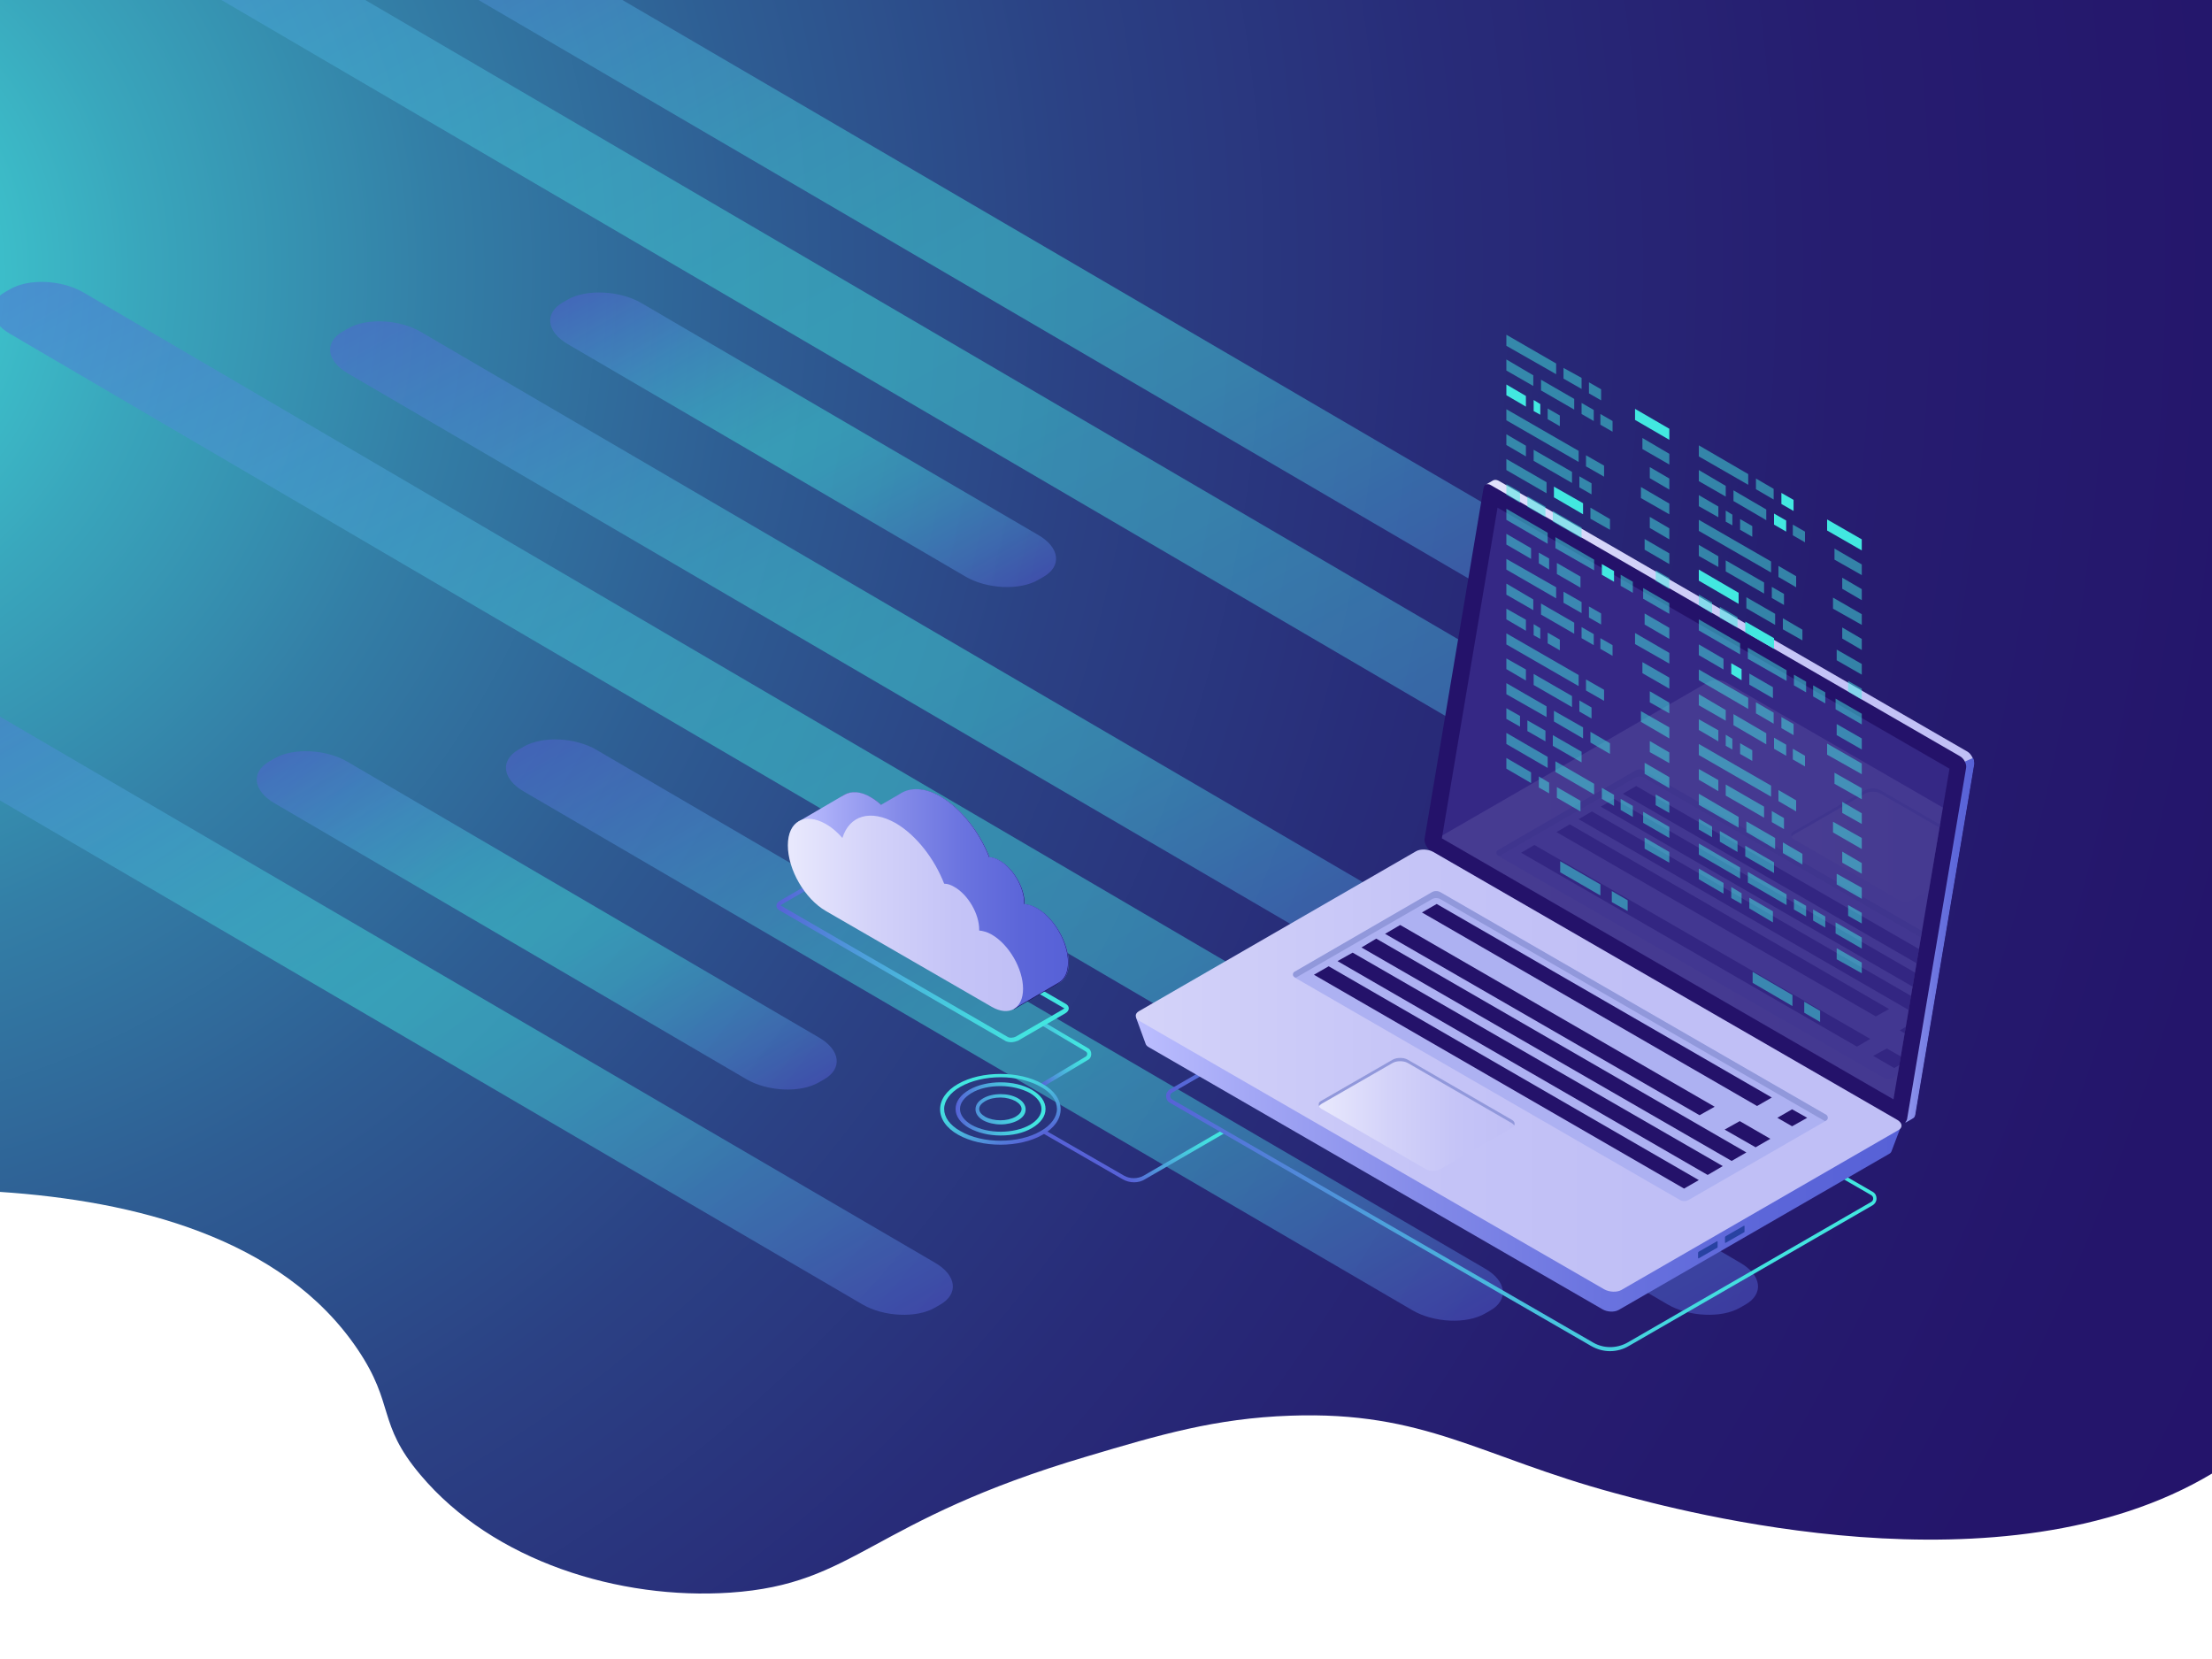 <?xml version="1.0" encoding="utf-8"?>
<!-- Generator: Adobe Illustrator 19.0.0, SVG Export Plug-In . SVG Version: 6.00 Build 0)  -->
<svg version="1.1" id="Ñëîé_1" xmlns="http://www.w3.org/2000/svg" xmlns:xlink="http://www.w3.org/1999/xlink" x="0px" y="0px"
	 viewBox="0 0 600 450" style="enable-background:new 0 0 600 450;" xml:space="preserve">
<style type="text/css">
	.st0{fill:url(#XMLID_6_);}
	.st1{opacity:0.7;}
	.st2{filter:url(#Adobe_OpacityMaskFilter);}
	.st3{filter:url(#Adobe_OpacityMaskFilter_1_);}
	.st4{mask:url(#XMLID_7_);fill:url(#XMLID_41_);}
	.st5{opacity:0.66;fill:url(#XMLID_42_);}
	.st6{filter:url(#Adobe_OpacityMaskFilter_2_);}
	.st7{filter:url(#Adobe_OpacityMaskFilter_3_);}
	.st8{mask:url(#XMLID_43_);fill:url(#XMLID_44_);}
	.st9{opacity:0.66;fill:url(#XMLID_45_);}
	.st10{filter:url(#Adobe_OpacityMaskFilter_4_);}
	.st11{filter:url(#Adobe_OpacityMaskFilter_5_);}
	.st12{mask:url(#XMLID_46_);fill:url(#XMLID_47_);}
	.st13{opacity:0.66;fill:url(#XMLID_48_);}
	.st14{filter:url(#Adobe_OpacityMaskFilter_6_);}
	.st15{filter:url(#Adobe_OpacityMaskFilter_7_);}
	.st16{mask:url(#XMLID_49_);fill:url(#XMLID_50_);}
	.st17{opacity:0.66;fill:url(#XMLID_51_);}
	.st18{filter:url(#Adobe_OpacityMaskFilter_8_);}
	.st19{filter:url(#Adobe_OpacityMaskFilter_9_);}
	.st20{mask:url(#XMLID_52_);fill:url(#XMLID_53_);}
	.st21{opacity:0.66;fill:url(#XMLID_54_);}
	.st22{filter:url(#Adobe_OpacityMaskFilter_10_);}
	.st23{filter:url(#Adobe_OpacityMaskFilter_11_);}
	.st24{mask:url(#XMLID_55_);fill:url(#XMLID_56_);}
	.st25{opacity:0.66;fill:url(#XMLID_57_);}
	.st26{filter:url(#Adobe_OpacityMaskFilter_12_);}
	.st27{filter:url(#Adobe_OpacityMaskFilter_13_);}
	.st28{mask:url(#XMLID_58_);fill:url(#XMLID_59_);}
	.st29{opacity:0.66;fill:url(#XMLID_60_);}
	.st30{filter:url(#Adobe_OpacityMaskFilter_14_);}
	.st31{filter:url(#Adobe_OpacityMaskFilter_15_);}
	.st32{mask:url(#XMLID_61_);fill:url(#XMLID_62_);}
	.st33{opacity:0.66;fill:url(#XMLID_63_);}
	.st34{display:none;}
	.st35{display:inline;opacity:0.7;}
	.st36{fill:#FFFFFF;}
	.st37{display:inline;}
	.st38{fill:#42E8E0;}
	.st39{fill:#DA5AE5;}
	.st40{fill:url(#SVGID_1_);}
	.st41{fill:url(#SVGID_2_);}
	.st42{fill:url(#SVGID_4_);}
	.st43{fill:url(#SVGID_5_);}
	.st44{fill:url(#SVGID_6_);}
	.st45{fill:url(#SVGID_7_);}
	.st46{fill:url(#SVGID_8_);}
	.st47{fill:#24126A;}
	.st48{opacity:0.51;}
	.st49{fill:#453C9E;}
	.st50{fill:url(#SVGID_9_);}
	.st51{fill:url(#SVGID_10_);}
	.st52{fill:#2842A2;}
	.st53{fill:#ADB1F2;}
	.st54{fill:#9198DB;}
	.st55{fill:url(#SVGID_11_);}
	.st56{opacity:0.11;}
	.st57{clip-path:url(#SVGID_12_);}
	.st58{fill:url(#SVGID_13_);}
	.st59{fill:url(#SVGID_14_);}
	.st60{fill:url(#SVGID_15_);}
	.st61{fill:url(#SVGID_16_);}
	.st62{fill:url(#SVGID_17_);}
	.st63{fill:url(#SVGID_18_);}
	.st64{fill:url(#SVGID_19_);}
	.st65{opacity:0.5;fill:#42E8E0;}
</style>
<radialGradient id="XMLID_6_" cx="-73.159" cy="69.802" r="896.103" fx="-66.996" fy="74.315" gradientUnits="userSpaceOnUse">
	<stop  offset="0" style="stop-color:#42E8E0"/>
	<stop  offset="3.457534e-002" style="stop-color:#3FD3D5"/>
	<stop  offset="0.119" style="stop-color:#39A6BC"/>
	<stop  offset="0.21" style="stop-color:#337EA6"/>
	<stop  offset="0.305" style="stop-color:#2E5D93"/>
	<stop  offset="0.406" style="stop-color:#2B4184"/>
	<stop  offset="0.515" style="stop-color:#282C79"/>
	<stop  offset="0.637" style="stop-color:#261D70"/>
	<stop  offset="0.78" style="stop-color:#24156B"/>
	<stop  offset="1" style="stop-color:#24126A"/>
</radialGradient>
<path id="XMLID_40_" class="st0" d="M97,366c10.2,15.1,5.2,20,17,34c19.8,23.6,54.2,34,84,32c34.4-2.3,37.4-19.4,97-37
	c19.5-5.8,34.7-10.3,55-11c36.5-1.3,51.4,11.1,88,21c18.1,4.9,105.4,28.6,162-5.3V0H0v323.3C36.2,325.7,76.5,335.6,97,366z"/>
<g id="XMLID_5_" class="st1">
	<defs>
		<filter id="Adobe_OpacityMaskFilter" filterUnits="userSpaceOnUse" x="-35.8" y="184.9" width="294.2" height="171.7">
			<feFlood  style="flood-color:white;flood-opacity:1" result="back"/>
			<feBlend  in="SourceGraphic" in2="back" mode="normal"/>
		</filter>
	</defs>
	<mask maskUnits="userSpaceOnUse" x="-35.8" y="184.9" width="294.2" height="171.7" id="XMLID_7_">
		<g id="XMLID_36_" class="st2">
			<defs>
				<filter id="Adobe_OpacityMaskFilter_1_" filterUnits="userSpaceOnUse" x="-35.8" y="184.9" width="294.2" height="171.7">
					<feFlood  style="flood-color:white;flood-opacity:1" result="back"/>
					<feBlend  in="SourceGraphic" in2="back" mode="normal"/>
				</filter>
			</defs>
			<mask maskUnits="userSpaceOnUse" x="-35.8" y="184.9" width="294.2" height="171.7" id="XMLID_7_">
				<g id="XMLID_37_" class="st3">
				</g>
			</mask>
			
				<linearGradient id="XMLID_41_" gradientUnits="userSpaceOnUse" x1="-496.086" y1="1766.801" x2="-496.086" y2="1479.954" gradientTransform="matrix(0.869 -0.495 0.997 0.583 -1076.318 -920.658)">
				<stop  offset="0" style="stop-color:#000000"/>
				<stop  offset="5.762670e-002" style="stop-color:#292929"/>
				<stop  offset="0.145" style="stop-color:#626262"/>
				<stop  offset="0.231" style="stop-color:#919191"/>
				<stop  offset="0.311" style="stop-color:#B6B6B6"/>
				<stop  offset="0.386" style="stop-color:#D0D0D0"/>
				<stop  offset="0.453" style="stop-color:#E0E0E0"/>
				<stop  offset="0.505" style="stop-color:#E6E6E6"/>
				<stop  offset="0.551" style="stop-color:#DEDEDE"/>
				<stop  offset="0.621" style="stop-color:#C9C9C9"/>
				<stop  offset="0.706" style="stop-color:#A7A7A7"/>
				<stop  offset="0.802" style="stop-color:#777777"/>
				<stop  offset="0.908" style="stop-color:#3B3B3B"/>
				<stop  offset="1" style="stop-color:#000000"/>
			</linearGradient>
			<path id="XMLID_38_" class="st4" d="M-31,186.8l-1.4,0.8c-5.1,2.9-4.5,8,1.4,11.4l264.9,154.8c5.8,3.4,14.7,3.8,19.7,0.9l1.4-0.8
				c5.1-2.9,4.5-8-1.4-11.4L-11.3,187.8C-17.1,184.4-25.9,183.9-31,186.8z"/>
		</g>
	</mask>
	
		<linearGradient id="XMLID_42_" gradientUnits="userSpaceOnUse" x1="-496.086" y1="1766.801" x2="-496.086" y2="1479.954" gradientTransform="matrix(0.869 -0.495 0.997 0.583 -1076.318 -920.658)">
		<stop  offset="0" style="stop-color:#5761D7"/>
		<stop  offset="9.657808e-003" style="stop-color:#5665D7"/>
		<stop  offset="0.126" style="stop-color:#4F94DA"/>
		<stop  offset="0.237" style="stop-color:#49B8DD"/>
		<stop  offset="0.341" style="stop-color:#45D3DF"/>
		<stop  offset="0.433" style="stop-color:#43E2E0"/>
		<stop  offset="0.505" style="stop-color:#42E8E0"/>
		<stop  offset="0.572" style="stop-color:#43E0DF"/>
		<stop  offset="0.673" style="stop-color:#46CCDE"/>
		<stop  offset="0.795" style="stop-color:#4CA9DC"/>
		<stop  offset="0.933" style="stop-color:#537AD9"/>
		<stop  offset="1" style="stop-color:#5761D7"/>
	</linearGradient>
	<path id="XMLID_39_" class="st5" d="M-31,186.8l-1.4,0.8c-5.1,2.9-4.5,8,1.4,11.4l264.9,154.8c5.8,3.4,14.7,3.8,19.7,0.9l1.4-0.8
		c5.1-2.9,4.5-8-1.4-11.4L-11.3,187.8C-17.1,184.4-25.9,183.9-31,186.8z"/>
	<defs>
		<filter id="Adobe_OpacityMaskFilter_2_" filterUnits="userSpaceOnUse" x="69.7" y="203.8" width="157.3" height="91.7">
			<feFlood  style="flood-color:white;flood-opacity:1" result="back"/>
			<feBlend  in="SourceGraphic" in2="back" mode="normal"/>
		</filter>
	</defs>
	<mask maskUnits="userSpaceOnUse" x="69.7" y="203.8" width="157.3" height="91.7" id="XMLID_43_">
		<g id="XMLID_32_" class="st6">
			<defs>
				<filter id="Adobe_OpacityMaskFilter_3_" filterUnits="userSpaceOnUse" x="69.7" y="203.8" width="157.3" height="91.7">
					<feFlood  style="flood-color:white;flood-opacity:1" result="back"/>
					<feBlend  in="SourceGraphic" in2="back" mode="normal"/>
				</filter>
			</defs>
			<mask maskUnits="userSpaceOnUse" x="69.7" y="203.8" width="157.3" height="91.7" id="XMLID_43_">
				<g id="XMLID_33_" class="st7">
				</g>
			</mask>
			
				<linearGradient id="XMLID_44_" gradientUnits="userSpaceOnUse" x1="-453.468" y1="1698.121" x2="-453.468" y2="1548.635" gradientTransform="matrix(0.869 -0.495 0.997 0.583 -1076.318 -920.658)">
				<stop  offset="0" style="stop-color:#000000"/>
				<stop  offset="5.762670e-002" style="stop-color:#292929"/>
				<stop  offset="0.145" style="stop-color:#626262"/>
				<stop  offset="0.231" style="stop-color:#919191"/>
				<stop  offset="0.311" style="stop-color:#B6B6B6"/>
				<stop  offset="0.386" style="stop-color:#D0D0D0"/>
				<stop  offset="0.453" style="stop-color:#E0E0E0"/>
				<stop  offset="0.505" style="stop-color:#E6E6E6"/>
				<stop  offset="0.551" style="stop-color:#DEDEDE"/>
				<stop  offset="0.621" style="stop-color:#C9C9C9"/>
				<stop  offset="0.706" style="stop-color:#A7A7A7"/>
				<stop  offset="0.802" style="stop-color:#777777"/>
				<stop  offset="0.908" style="stop-color:#3B3B3B"/>
				<stop  offset="1" style="stop-color:#000000"/>
			</linearGradient>
			<path id="XMLID_34_" class="st8" d="M74.5,205.7l-1.4,0.8c-5.1,2.9-4.5,8,1.4,11.4l127.9,74.8c5.8,3.4,14.7,3.8,19.7,0.9l1.4-0.8
				c5.1-2.9,4.5-8-1.4-11.4L94.2,206.6C88.4,203.2,79.5,202.8,74.5,205.7z"/>
		</g>
	</mask>
	
		<linearGradient id="XMLID_45_" gradientUnits="userSpaceOnUse" x1="-453.468" y1="1698.121" x2="-453.468" y2="1548.635" gradientTransform="matrix(0.869 -0.495 0.997 0.583 -1076.318 -920.658)">
		<stop  offset="0" style="stop-color:#5761D7"/>
		<stop  offset="9.657808e-003" style="stop-color:#5665D7"/>
		<stop  offset="0.126" style="stop-color:#4F94DA"/>
		<stop  offset="0.237" style="stop-color:#49B8DD"/>
		<stop  offset="0.341" style="stop-color:#45D3DF"/>
		<stop  offset="0.433" style="stop-color:#43E2E0"/>
		<stop  offset="0.505" style="stop-color:#42E8E0"/>
		<stop  offset="0.572" style="stop-color:#43E0DF"/>
		<stop  offset="0.673" style="stop-color:#46CCDE"/>
		<stop  offset="0.795" style="stop-color:#4CA9DC"/>
		<stop  offset="0.933" style="stop-color:#537AD9"/>
		<stop  offset="1" style="stop-color:#5761D7"/>
	</linearGradient>
	<path id="XMLID_35_" class="st9" d="M74.5,205.7l-1.4,0.8c-5.1,2.9-4.5,8,1.4,11.4l127.9,74.8c5.8,3.4,14.7,3.8,19.7,0.9l1.4-0.8
		c5.1-2.9,4.5-8-1.4-11.4L94.2,206.6C88.4,203.2,79.5,202.8,74.5,205.7z"/>
	<defs>
		<filter id="Adobe_OpacityMaskFilter_4_" filterUnits="userSpaceOnUse" x="137.3" y="200.6" width="270.3" height="157.6">
			<feFlood  style="flood-color:white;flood-opacity:1" result="back"/>
			<feBlend  in="SourceGraphic" in2="back" mode="normal"/>
		</filter>
	</defs>
	<mask maskUnits="userSpaceOnUse" x="137.3" y="200.6" width="270.3" height="157.6" id="XMLID_46_">
		<g id="XMLID_28_" class="st10">
			<defs>
				<filter id="Adobe_OpacityMaskFilter_5_" filterUnits="userSpaceOnUse" x="137.3" y="200.6" width="270.3" height="157.6">
					<feFlood  style="flood-color:white;flood-opacity:1" result="back"/>
					<feBlend  in="SourceGraphic" in2="back" mode="normal"/>
				</filter>
			</defs>
			<mask maskUnits="userSpaceOnUse" x="137.3" y="200.6" width="270.3" height="157.6" id="XMLID_46_">
				<g id="XMLID_29_" class="st11">
				</g>
			</mask>
			
				<linearGradient id="XMLID_47_" gradientUnits="userSpaceOnUse" x1="-410.783" y1="1842.108" x2="-410.783" y2="1579.367" gradientTransform="matrix(0.869 -0.495 0.997 0.583 -1076.318 -920.658)">
				<stop  offset="0" style="stop-color:#000000"/>
				<stop  offset="5.762670e-002" style="stop-color:#292929"/>
				<stop  offset="0.145" style="stop-color:#626262"/>
				<stop  offset="0.231" style="stop-color:#919191"/>
				<stop  offset="0.311" style="stop-color:#B6B6B6"/>
				<stop  offset="0.386" style="stop-color:#D0D0D0"/>
				<stop  offset="0.453" style="stop-color:#E0E0E0"/>
				<stop  offset="0.505" style="stop-color:#E6E6E6"/>
				<stop  offset="0.551" style="stop-color:#DEDEDE"/>
				<stop  offset="0.621" style="stop-color:#C9C9C9"/>
				<stop  offset="0.706" style="stop-color:#A7A7A7"/>
				<stop  offset="0.802" style="stop-color:#777777"/>
				<stop  offset="0.908" style="stop-color:#3B3B3B"/>
				<stop  offset="1" style="stop-color:#000000"/>
			</linearGradient>
			<path id="XMLID_30_" class="st12" d="M142.1,202.5l-1.4,0.8c-5.1,2.9-4.5,8,1.4,11.4l241,140.7c5.8,3.4,14.7,3.8,19.7,0.9
				l1.4-0.8c5.1-2.9,4.5-8-1.4-11.4l-241-140.7C156,200,147.2,199.6,142.1,202.5z"/>
		</g>
	</mask>
	
		<linearGradient id="XMLID_48_" gradientUnits="userSpaceOnUse" x1="-410.783" y1="1842.108" x2="-410.783" y2="1579.367" gradientTransform="matrix(0.869 -0.495 0.997 0.583 -1076.318 -920.658)">
		<stop  offset="0" style="stop-color:#5761D7"/>
		<stop  offset="9.657808e-003" style="stop-color:#5665D7"/>
		<stop  offset="0.126" style="stop-color:#4F94DA"/>
		<stop  offset="0.237" style="stop-color:#49B8DD"/>
		<stop  offset="0.341" style="stop-color:#45D3DF"/>
		<stop  offset="0.433" style="stop-color:#43E2E0"/>
		<stop  offset="0.505" style="stop-color:#42E8E0"/>
		<stop  offset="0.572" style="stop-color:#43E0DF"/>
		<stop  offset="0.673" style="stop-color:#46CCDE"/>
		<stop  offset="0.795" style="stop-color:#4CA9DC"/>
		<stop  offset="0.933" style="stop-color:#537AD9"/>
		<stop  offset="1" style="stop-color:#5761D7"/>
	</linearGradient>
	<path id="XMLID_31_" class="st13" d="M142.1,202.5l-1.4,0.8c-5.1,2.9-4.5,8,1.4,11.4l241,140.7c5.8,3.4,14.7,3.8,19.7,0.9l1.4-0.8
		c5.1-2.9,4.5-8-1.4-11.4l-241-140.7C156,200,147.2,199.6,142.1,202.5z"/>
	<defs>
		<filter id="Adobe_OpacityMaskFilter_6_" filterUnits="userSpaceOnUse" x="-2" y="76.4" width="478.9" height="280.2">
			<feFlood  style="flood-color:white;flood-opacity:1" result="back"/>
			<feBlend  in="SourceGraphic" in2="back" mode="normal"/>
		</filter>
	</defs>
	<mask maskUnits="userSpaceOnUse" x="-2" y="76.4" width="478.9" height="280.2" id="XMLID_49_">
		<g id="XMLID_24_" class="st14">
			<defs>
				<filter id="Adobe_OpacityMaskFilter_7_" filterUnits="userSpaceOnUse" x="-2" y="76.4" width="478.9" height="280.2">
					<feFlood  style="flood-color:white;flood-opacity:1" result="back"/>
					<feBlend  in="SourceGraphic" in2="back" mode="normal"/>
				</filter>
			</defs>
			<mask maskUnits="userSpaceOnUse" x="-2" y="76.4" width="478.9" height="280.2" id="XMLID_49_">
				<g id="XMLID_25_" class="st15">
				</g>
			</mask>
			
				<linearGradient id="XMLID_50_" gradientUnits="userSpaceOnUse" x1="-368.52" y1="1875.068" x2="-368.52" y2="1402.509" gradientTransform="matrix(0.869 -0.495 0.997 0.583 -1076.318 -920.658)">
				<stop  offset="0" style="stop-color:#000000"/>
				<stop  offset="5.762670e-002" style="stop-color:#292929"/>
				<stop  offset="0.145" style="stop-color:#626262"/>
				<stop  offset="0.231" style="stop-color:#919191"/>
				<stop  offset="0.311" style="stop-color:#B6B6B6"/>
				<stop  offset="0.386" style="stop-color:#D0D0D0"/>
				<stop  offset="0.453" style="stop-color:#E0E0E0"/>
				<stop  offset="0.505" style="stop-color:#E6E6E6"/>
				<stop  offset="0.551" style="stop-color:#DEDEDE"/>
				<stop  offset="0.621" style="stop-color:#C9C9C9"/>
				<stop  offset="0.706" style="stop-color:#A7A7A7"/>
				<stop  offset="0.802" style="stop-color:#777777"/>
				<stop  offset="0.908" style="stop-color:#3B3B3B"/>
				<stop  offset="1" style="stop-color:#000000"/>
			</linearGradient>
			<path id="XMLID_26_" class="st16" d="M2.8,78.4l-1.4,0.8c-5.1,2.9-4.5,8,1.4,11.4l449.5,263.2c5.8,3.4,14.7,3.8,19.7,0.9l1.4-0.8
				c5.1-2.9,4.5-8-1.4-11.4L22.6,79.3C16.7,75.9,7.9,75.5,2.8,78.4z"/>
		</g>
	</mask>
	
		<linearGradient id="XMLID_51_" gradientUnits="userSpaceOnUse" x1="-368.52" y1="1875.068" x2="-368.52" y2="1402.509" gradientTransform="matrix(0.869 -0.495 0.997 0.583 -1076.318 -920.658)">
		<stop  offset="0" style="stop-color:#5761D7"/>
		<stop  offset="9.657808e-003" style="stop-color:#5665D7"/>
		<stop  offset="0.126" style="stop-color:#4F94DA"/>
		<stop  offset="0.237" style="stop-color:#49B8DD"/>
		<stop  offset="0.341" style="stop-color:#45D3DF"/>
		<stop  offset="0.433" style="stop-color:#43E2E0"/>
		<stop  offset="0.505" style="stop-color:#42E8E0"/>
		<stop  offset="0.572" style="stop-color:#43E0DF"/>
		<stop  offset="0.673" style="stop-color:#46CCDE"/>
		<stop  offset="0.795" style="stop-color:#4CA9DC"/>
		<stop  offset="0.933" style="stop-color:#537AD9"/>
		<stop  offset="1" style="stop-color:#5761D7"/>
	</linearGradient>
	<path id="XMLID_27_" class="st17" d="M2.8,78.4l-1.4,0.8c-5.1,2.9-4.5,8,1.4,11.4l449.5,263.2c5.8,3.4,14.7,3.8,19.7,0.9l1.4-0.8
		c5.1-2.9,4.5-8-1.4-11.4L22.6,79.3C16.7,75.9,7.9,75.5,2.8,78.4z"/>
	<defs>
		<filter id="Adobe_OpacityMaskFilter_8_" filterUnits="userSpaceOnUse" x="-28.7" y="-63.2" width="534.6" height="312.5">
			<feFlood  style="flood-color:white;flood-opacity:1" result="back"/>
			<feBlend  in="SourceGraphic" in2="back" mode="normal"/>
		</filter>
	</defs>
	<mask maskUnits="userSpaceOnUse" x="-28.7" y="-63.2" width="534.6" height="312.5" id="XMLID_52_">
		<g id="XMLID_20_" class="st18">
			<defs>
				<filter id="Adobe_OpacityMaskFilter_9_" filterUnits="userSpaceOnUse" x="-28.7" y="-63.2" width="534.6" height="312.5">
					<feFlood  style="flood-color:white;flood-opacity:1" result="back"/>
					<feBlend  in="SourceGraphic" in2="back" mode="normal"/>
				</filter>
			</defs>
			<mask maskUnits="userSpaceOnUse" x="-28.7" y="-63.2" width="534.6" height="312.5" id="XMLID_52_">
				<g id="XMLID_21_" class="st19">
				</g>
			</mask>
			
				<linearGradient id="XMLID_53_" gradientUnits="userSpaceOnUse" x1="-244.685" y1="1796.155" x2="-244.685" y2="1267.938" gradientTransform="matrix(0.869 -0.495 0.997 0.583 -1076.318 -920.658)">
				<stop  offset="0" style="stop-color:#000000"/>
				<stop  offset="5.762670e-002" style="stop-color:#292929"/>
				<stop  offset="0.145" style="stop-color:#626262"/>
				<stop  offset="0.231" style="stop-color:#919191"/>
				<stop  offset="0.311" style="stop-color:#B6B6B6"/>
				<stop  offset="0.386" style="stop-color:#D0D0D0"/>
				<stop  offset="0.453" style="stop-color:#E0E0E0"/>
				<stop  offset="0.505" style="stop-color:#E6E6E6"/>
				<stop  offset="0.551" style="stop-color:#DEDEDE"/>
				<stop  offset="0.621" style="stop-color:#C9C9C9"/>
				<stop  offset="0.706" style="stop-color:#A7A7A7"/>
				<stop  offset="0.802" style="stop-color:#777777"/>
				<stop  offset="0.908" style="stop-color:#3B3B3B"/>
				<stop  offset="1" style="stop-color:#000000"/>
			</linearGradient>
			<path id="XMLID_22_" class="st20" d="M-23.9-61.3l-1.4,0.8c-5.1,2.9-4.5,8,1.4,11.4l505.2,295.5c5.8,3.4,14.7,3.8,19.7,0.9
				l1.4-0.8c5.1-2.9,4.5-8-1.4-11.4L-4.2-60.4C-10-63.8-18.8-64.2-23.9-61.3z"/>
		</g>
	</mask>
	
		<linearGradient id="XMLID_54_" gradientUnits="userSpaceOnUse" x1="-244.685" y1="1796.155" x2="-244.685" y2="1267.938" gradientTransform="matrix(0.869 -0.495 0.997 0.583 -1076.318 -920.658)">
		<stop  offset="0" style="stop-color:#5761D7"/>
		<stop  offset="9.657808e-003" style="stop-color:#5665D7"/>
		<stop  offset="0.126" style="stop-color:#4F94DA"/>
		<stop  offset="0.237" style="stop-color:#49B8DD"/>
		<stop  offset="0.341" style="stop-color:#45D3DF"/>
		<stop  offset="0.433" style="stop-color:#43E2E0"/>
		<stop  offset="0.505" style="stop-color:#42E8E0"/>
		<stop  offset="0.572" style="stop-color:#43E0DF"/>
		<stop  offset="0.673" style="stop-color:#46CCDE"/>
		<stop  offset="0.795" style="stop-color:#4CA9DC"/>
		<stop  offset="0.933" style="stop-color:#537AD9"/>
		<stop  offset="1" style="stop-color:#5761D7"/>
	</linearGradient>
	<path id="XMLID_23_" class="st21" d="M-23.9-61.3l-1.4,0.8c-5.1,2.9-4.5,8,1.4,11.4l505.2,295.5c5.8,3.4,14.7,3.8,19.7,0.9l1.4-0.8
		c5.1-2.9,4.5-8-1.4-11.4L-4.2-60.4C-10-63.8-18.8-64.2-23.9-61.3z"/>
	<defs>
		<filter id="Adobe_OpacityMaskFilter_10_" filterUnits="userSpaceOnUse" x="84.5" y="-37.7" width="371.4" height="216.8">
			<feFlood  style="flood-color:white;flood-opacity:1" result="back"/>
			<feBlend  in="SourceGraphic" in2="back" mode="normal"/>
		</filter>
	</defs>
	<mask maskUnits="userSpaceOnUse" x="84.5" y="-37.7" width="371.4" height="216.8" id="XMLID_55_">
		<g id="XMLID_16_" class="st22">
			<defs>
				<filter id="Adobe_OpacityMaskFilter_11_" filterUnits="userSpaceOnUse" x="84.5" y="-37.7" width="371.4" height="216.8">
					<feFlood  style="flood-color:white;flood-opacity:1" result="back"/>
					<feBlend  in="SourceGraphic" in2="back" mode="normal"/>
				</filter>
			</defs>
			<mask maskUnits="userSpaceOnUse" x="84.5" y="-37.7" width="371.4" height="216.8" id="XMLID_55_">
				<g id="XMLID_17_" class="st23">
				</g>
			</mask>
			
				<linearGradient id="XMLID_56_" gradientUnits="userSpaceOnUse" x1="-204.042" y1="1710.511" x2="-204.042" y2="1346.219" gradientTransform="matrix(0.869 -0.495 0.997 0.583 -1076.318 -920.658)">
				<stop  offset="0" style="stop-color:#000000"/>
				<stop  offset="5.762670e-002" style="stop-color:#292929"/>
				<stop  offset="0.145" style="stop-color:#626262"/>
				<stop  offset="0.231" style="stop-color:#919191"/>
				<stop  offset="0.311" style="stop-color:#B6B6B6"/>
				<stop  offset="0.386" style="stop-color:#D0D0D0"/>
				<stop  offset="0.453" style="stop-color:#E0E0E0"/>
				<stop  offset="0.505" style="stop-color:#E6E6E6"/>
				<stop  offset="0.551" style="stop-color:#DEDEDE"/>
				<stop  offset="0.621" style="stop-color:#C9C9C9"/>
				<stop  offset="0.706" style="stop-color:#A7A7A7"/>
				<stop  offset="0.802" style="stop-color:#777777"/>
				<stop  offset="0.908" style="stop-color:#3B3B3B"/>
				<stop  offset="1" style="stop-color:#000000"/>
			</linearGradient>
			<path id="XMLID_18_" class="st24" d="M89.3-35.8L88-35c-5.1,2.9-4.5,8,1.4,11.4l342.1,199.9c5.8,3.4,14.7,3.8,19.7,0.9l1.4-0.8
				c5.1-2.9,4.5-8-1.4-11.4L109.1-34.9C103.2-38.3,94.4-38.7,89.3-35.8z"/>
		</g>
	</mask>
	
		<linearGradient id="XMLID_57_" gradientUnits="userSpaceOnUse" x1="-204.042" y1="1710.511" x2="-204.042" y2="1346.219" gradientTransform="matrix(0.869 -0.495 0.997 0.583 -1076.318 -920.658)">
		<stop  offset="0" style="stop-color:#5761D7"/>
		<stop  offset="9.657808e-003" style="stop-color:#5665D7"/>
		<stop  offset="0.126" style="stop-color:#4F94DA"/>
		<stop  offset="0.237" style="stop-color:#49B8DD"/>
		<stop  offset="0.341" style="stop-color:#45D3DF"/>
		<stop  offset="0.433" style="stop-color:#43E2E0"/>
		<stop  offset="0.505" style="stop-color:#42E8E0"/>
		<stop  offset="0.572" style="stop-color:#43E0DF"/>
		<stop  offset="0.673" style="stop-color:#46CCDE"/>
		<stop  offset="0.795" style="stop-color:#4CA9DC"/>
		<stop  offset="0.933" style="stop-color:#537AD9"/>
		<stop  offset="1" style="stop-color:#5761D7"/>
	</linearGradient>
	<path id="XMLID_19_" class="st25" d="M89.3-35.8L88-35c-5.1,2.9-4.5,8,1.4,11.4l342.1,199.9c5.8,3.4,14.7,3.8,19.7,0.9l1.4-0.8
		c5.1-2.9,4.5-8-1.4-11.4L109.1-34.9C103.2-38.3,94.4-38.7,89.3-35.8z"/>
	<defs>
		<filter id="Adobe_OpacityMaskFilter_12_" filterUnits="userSpaceOnUse" x="89.5" y="87.2" width="316.9" height="185">
			<feFlood  style="flood-color:white;flood-opacity:1" result="back"/>
			<feBlend  in="SourceGraphic" in2="back" mode="normal"/>
		</filter>
	</defs>
	<mask maskUnits="userSpaceOnUse" x="89.5" y="87.2" width="316.9" height="185" id="XMLID_58_">
		<g id="XMLID_12_" class="st26">
			<defs>
				<filter id="Adobe_OpacityMaskFilter_13_" filterUnits="userSpaceOnUse" x="89.5" y="87.2" width="316.9" height="185">
					<feFlood  style="flood-color:white;flood-opacity:1" result="back"/>
					<feBlend  in="SourceGraphic" in2="back" mode="normal"/>
				</filter>
			</defs>
			<mask maskUnits="userSpaceOnUse" x="89.5" y="87.2" width="316.9" height="185" id="XMLID_58_">
				<g id="XMLID_13_" class="st27">
				</g>
			</mask>
			
				<linearGradient id="XMLID_59_" gradientUnits="userSpaceOnUse" x1="-325.614" y1="1766.802" x2="-325.614" y2="1457.185" gradientTransform="matrix(0.869 -0.495 0.997 0.583 -1076.318 -920.658)">
				<stop  offset="0" style="stop-color:#000000"/>
				<stop  offset="5.762670e-002" style="stop-color:#292929"/>
				<stop  offset="0.145" style="stop-color:#626262"/>
				<stop  offset="0.231" style="stop-color:#919191"/>
				<stop  offset="0.311" style="stop-color:#B6B6B6"/>
				<stop  offset="0.386" style="stop-color:#D0D0D0"/>
				<stop  offset="0.453" style="stop-color:#E0E0E0"/>
				<stop  offset="0.505" style="stop-color:#E6E6E6"/>
				<stop  offset="0.551" style="stop-color:#DEDEDE"/>
				<stop  offset="0.621" style="stop-color:#C9C9C9"/>
				<stop  offset="0.706" style="stop-color:#A7A7A7"/>
				<stop  offset="0.802" style="stop-color:#777777"/>
				<stop  offset="0.908" style="stop-color:#3B3B3B"/>
				<stop  offset="1" style="stop-color:#000000"/>
			</linearGradient>
			<path id="XMLID_14_" class="st28" d="M94.4,89.1L93,89.9c-5.1,2.9-4.5,8,1.4,11.4l287.6,168c5.8,3.4,14.7,3.8,19.7,0.9l1.4-0.8
				c5.1-2.9,4.5-8-1.4-11.4L114.1,90C108.3,86.6,99.4,86.2,94.4,89.1z"/>
		</g>
	</mask>
	
		<linearGradient id="XMLID_60_" gradientUnits="userSpaceOnUse" x1="-325.614" y1="1766.802" x2="-325.614" y2="1457.185" gradientTransform="matrix(0.869 -0.495 0.997 0.583 -1076.318 -920.658)">
		<stop  offset="0" style="stop-color:#5761D7"/>
		<stop  offset="9.657808e-003" style="stop-color:#5665D7"/>
		<stop  offset="0.126" style="stop-color:#4F94DA"/>
		<stop  offset="0.237" style="stop-color:#49B8DD"/>
		<stop  offset="0.341" style="stop-color:#45D3DF"/>
		<stop  offset="0.433" style="stop-color:#43E2E0"/>
		<stop  offset="0.505" style="stop-color:#42E8E0"/>
		<stop  offset="0.572" style="stop-color:#43E0DF"/>
		<stop  offset="0.673" style="stop-color:#46CCDE"/>
		<stop  offset="0.795" style="stop-color:#4CA9DC"/>
		<stop  offset="0.933" style="stop-color:#537AD9"/>
		<stop  offset="1" style="stop-color:#5761D7"/>
	</linearGradient>
	<path id="XMLID_15_" class="st29" d="M94.4,89.1L93,89.9c-5.1,2.9-4.5,8,1.4,11.4l287.6,168c5.8,3.4,14.7,3.8,19.7,0.9l1.4-0.8
		c5.1-2.9,4.5-8-1.4-11.4L114.1,90C108.3,86.6,99.4,86.2,94.4,89.1z"/>
	<defs>
		<filter id="Adobe_OpacityMaskFilter_14_" filterUnits="userSpaceOnUse" x="149.3" y="79.3" width="137.1" height="79.9">
			<feFlood  style="flood-color:white;flood-opacity:1" result="back"/>
			<feBlend  in="SourceGraphic" in2="back" mode="normal"/>
		</filter>
	</defs>
	<mask maskUnits="userSpaceOnUse" x="149.3" y="79.3" width="137.1" height="79.9" id="XMLID_61_">
		<g id="XMLID_8_" class="st30">
			<defs>
				<filter id="Adobe_OpacityMaskFilter_15_" filterUnits="userSpaceOnUse" x="149.3" y="79.3" width="137.1" height="79.9">
					<feFlood  style="flood-color:white;flood-opacity:1" result="back"/>
					<feBlend  in="SourceGraphic" in2="back" mode="normal"/>
				</filter>
			</defs>
			<mask maskUnits="userSpaceOnUse" x="149.3" y="79.3" width="137.1" height="79.9" id="XMLID_61_">
				<g id="XMLID_9_" class="st31">
				</g>
			</mask>
			
				<linearGradient id="XMLID_62_" gradientUnits="userSpaceOnUse" x1="-282.993" y1="1609.205" x2="-282.993" y2="1479.955" gradientTransform="matrix(0.869 -0.495 0.997 0.583 -1076.318 -920.658)">
				<stop  offset="0" style="stop-color:#000000"/>
				<stop  offset="5.762670e-002" style="stop-color:#292929"/>
				<stop  offset="0.145" style="stop-color:#626262"/>
				<stop  offset="0.231" style="stop-color:#919191"/>
				<stop  offset="0.311" style="stop-color:#B6B6B6"/>
				<stop  offset="0.386" style="stop-color:#D0D0D0"/>
				<stop  offset="0.453" style="stop-color:#E0E0E0"/>
				<stop  offset="0.505" style="stop-color:#E6E6E6"/>
				<stop  offset="0.551" style="stop-color:#DEDEDE"/>
				<stop  offset="0.621" style="stop-color:#C9C9C9"/>
				<stop  offset="0.706" style="stop-color:#A7A7A7"/>
				<stop  offset="0.802" style="stop-color:#777777"/>
				<stop  offset="0.908" style="stop-color:#3B3B3B"/>
				<stop  offset="1" style="stop-color:#000000"/>
			</linearGradient>
			<path id="XMLID_10_" class="st32" d="M154.1,81.2l-1.4,0.8c-5.1,2.9-4.5,8,1.4,11.4l107.8,63c5.8,3.4,14.7,3.8,19.7,0.9l1.4-0.8
				c5.1-2.9,4.5-8-1.4-11.4l-107.8-63C168,78.8,159.1,78.4,154.1,81.2z"/>
		</g>
	</mask>
	
		<linearGradient id="XMLID_63_" gradientUnits="userSpaceOnUse" x1="-282.993" y1="1609.205" x2="-282.993" y2="1479.955" gradientTransform="matrix(0.869 -0.495 0.997 0.583 -1076.318 -920.658)">
		<stop  offset="0" style="stop-color:#5761D7"/>
		<stop  offset="9.657808e-003" style="stop-color:#5665D7"/>
		<stop  offset="0.126" style="stop-color:#4F94DA"/>
		<stop  offset="0.237" style="stop-color:#49B8DD"/>
		<stop  offset="0.341" style="stop-color:#45D3DF"/>
		<stop  offset="0.433" style="stop-color:#43E2E0"/>
		<stop  offset="0.505" style="stop-color:#42E8E0"/>
		<stop  offset="0.572" style="stop-color:#43E0DF"/>
		<stop  offset="0.673" style="stop-color:#46CCDE"/>
		<stop  offset="0.795" style="stop-color:#4CA9DC"/>
		<stop  offset="0.933" style="stop-color:#537AD9"/>
		<stop  offset="1" style="stop-color:#5761D7"/>
	</linearGradient>
	<path id="XMLID_11_" class="st33" d="M154.1,81.2l-1.4,0.8c-5.1,2.9-4.5,8,1.4,11.4l107.8,63c5.8,3.4,14.7,3.8,19.7,0.9l1.4-0.8
		c5.1-2.9,4.5-8-1.4-11.4l-107.8-63C168,78.8,159.1,78.4,154.1,81.2z"/>
</g>
<g id="XMLID_4_" class="st34">
	<g class="st35">
		<path class="st36" d="M66.7,160.5l-2.2-12.3l0.7,0l1.8,10.7l2-10.4h0.8l2,10.4l1.7-10.7h0.7l-2,12.4h-0.7l-2.1-10.8l-2.1,10.8
			H66.7z"/>
		<path class="st36" d="M75.9,160.5v-12.4h4.3v0.7h-3.4v5h2.8v0.6h-2.8v5.4h3.5v0.7H75.9z"/>
		<path class="st36" d="M84.8,160.5v-12.4h3c0.4,0,0.8,0.1,1.1,0.2c0.3,0.1,0.6,0.2,0.8,0.4c0.2,0.2,0.4,0.4,0.5,0.7
			c0.1,0.3,0.2,0.5,0.3,0.8c0,0.3,0.1,0.6,0.1,1c0,0.3,0,0.6,0,0.8c0,0.2-0.1,0.5-0.2,0.7c-0.1,0.2-0.2,0.5-0.3,0.6
			c-0.1,0.2-0.3,0.3-0.5,0.5c-0.2,0.1-0.5,0.2-0.8,0.3l2,6.4h-0.8l-1.9-6.2h-2.3v6.2H84.8z M85.6,153.6h2.1c0.4,0,0.7-0.1,1-0.2
			c0.3-0.1,0.5-0.3,0.6-0.5c0.1-0.2,0.2-0.5,0.3-0.8c0.1-0.3,0.1-0.6,0.1-1c0-0.8-0.1-1.4-0.4-1.8c-0.3-0.4-0.8-0.6-1.5-0.6h-2.1
			V153.6z"/>
		<path class="st36" d="M92.6,160.5v-12.4h4.3v0.7h-3.4v5h2.8v0.6h-2.8v5.4h3.5v0.7H92.6z"/>
		<path class="st36" d="M98.5,160.5v-12.4h2.9c0.5,0,1,0.1,1.4,0.2c0.4,0.2,0.7,0.4,0.9,0.7s0.4,0.6,0.5,1c0.1,0.4,0.1,0.8,0.1,1.3
			c0,0.3,0,0.7-0.1,1c-0.1,0.3-0.2,0.6-0.3,0.9c-0.1,0.3-0.3,0.5-0.5,0.7c-0.2,0.2-0.5,0.4-0.8,0.5c-0.3,0.1-0.7,0.2-1.1,0.2h-2.1
			v5.9H98.5z M99.4,153.9h1.9c0.8,0,1.3-0.2,1.7-0.6c0.4-0.4,0.5-1.1,0.5-2c0-1-0.2-1.6-0.5-2c-0.3-0.4-0.9-0.5-1.7-0.5h-1.9V153.9z
			"/>
		<path class="st36" d="M106,160.5v-12.4h3c0.4,0,0.8,0.1,1.1,0.2c0.3,0.1,0.6,0.2,0.8,0.4c0.2,0.2,0.4,0.4,0.5,0.7
			c0.1,0.3,0.2,0.5,0.3,0.8c0,0.3,0.1,0.6,0.1,1c0,0.3,0,0.6,0,0.8c0,0.2-0.1,0.5-0.2,0.7c-0.1,0.2-0.2,0.5-0.3,0.6
			c-0.1,0.2-0.3,0.3-0.5,0.5c-0.2,0.1-0.5,0.2-0.8,0.3l2,6.4H111l-1.9-6.2h-2.3v6.2H106z M106.8,153.6h2.1c0.4,0,0.7-0.1,1-0.2
			c0.3-0.1,0.5-0.3,0.6-0.5c0.1-0.2,0.2-0.5,0.3-0.8c0.1-0.3,0.1-0.6,0.1-1c0-0.8-0.1-1.4-0.4-1.8c-0.3-0.4-0.8-0.6-1.5-0.6h-2.1
			V153.6z"/>
		<path class="st36" d="M113.7,160.5v-12.4h4.3v0.7h-3.4v5h2.8v0.6h-2.8v5.4h3.5v0.7H113.7z"/>
		<path class="st36" d="M122.2,160.6c-1.8,0-2.8-1.1-3-3.2l0.7-0.2c0,0.4,0.1,0.7,0.2,0.9c0.1,0.3,0.2,0.5,0.3,0.7
			c0.1,0.2,0.3,0.4,0.4,0.6c0.2,0.2,0.4,0.3,0.6,0.4c0.2,0.1,0.5,0.1,0.8,0.1c1.3,0,2-0.7,2-2c0-0.5-0.1-1-0.4-1.4
			c-0.3-0.4-0.7-0.9-1.2-1.5l-2.3-2.3c-0.7-0.7-1.1-1.5-1.1-2.3c0-0.8,0.2-1.4,0.7-1.9c0.5-0.4,1.1-0.7,2-0.7h0c0.9,0,1.6,0.2,2,0.7
			c0.5,0.5,0.8,1.3,0.8,2.4l-0.7,0.2c-0.1-0.9-0.3-1.5-0.6-2c-0.3-0.4-0.8-0.6-1.5-0.6h-0.1c-0.6,0-1.1,0.2-1.4,0.5
			c-0.4,0.3-0.5,0.7-0.5,1.3c0,0.3,0.1,0.6,0.2,0.9c0.1,0.3,0.4,0.6,0.7,0.9l2.2,2.2c0.6,0.6,1,1.1,1.3,1.7c0.3,0.5,0.5,1.1,0.5,1.7
			c0,0.9-0.2,1.6-0.7,2S123,160.6,122.2,160.6z"/>
		<path class="st36" d="M126.6,160.5v-12.4h4.3v0.7h-3.4v5h2.8v0.6h-2.8v5.4h3.5v0.7H126.6z"/>
		<path class="st36" d="M132.6,160.5v-12.4h0.7l4.2,10.4v-10.4h0.7v12.4h-0.7l-4.2-10.5v10.5H132.6z"/>
		<path class="st36" d="M141.8,160.5v-11.7h-2.6v-0.7h6v0.7h-2.6v11.7H141.8z"/>
		<path class="st36" d="M150.5,160.5v-11.7h-2.6v-0.7h6v0.7h-2.6v11.7H150.5z"/>
		<path class="st36" d="M159,160.4c-0.4,0.1-0.8,0.2-1.2,0.2c-0.5,0-0.9-0.1-1.2-0.2c-0.4-0.1-0.6-0.3-0.9-0.5
			c-0.2-0.2-0.4-0.5-0.6-0.8c-0.1-0.3-0.2-0.7-0.3-1c-0.1-0.4-0.1-0.8-0.1-1.2v-5.4c0-0.4,0-0.8,0.1-1.2c0.1-0.4,0.2-0.7,0.3-1
			c0.1-0.3,0.3-0.6,0.6-0.8c0.2-0.2,0.5-0.4,0.9-0.5c0.4-0.1,0.8-0.2,1.2-0.2c0.6,0,1.1,0.1,1.5,0.3c0.4,0.2,0.7,0.4,0.9,0.8
			c0.2,0.3,0.4,0.7,0.5,1.1c0.1,0.4,0.2,0.9,0.2,1.4v5.4c0,0.4,0,0.8-0.1,1.2c-0.1,0.4-0.2,0.7-0.3,1c-0.1,0.3-0.3,0.6-0.6,0.8
			C159.6,160.2,159.3,160.3,159,160.4z M156.6,159.7c0.3,0.1,0.7,0.2,1.1,0.2c0.4,0,0.8-0.1,1.1-0.2c0.3-0.1,0.5-0.3,0.7-0.6
			c0.2-0.3,0.3-0.5,0.3-0.9c0.1-0.3,0.1-0.7,0.1-1.2v-5.7c0-0.4,0-0.8-0.1-1.2c-0.1-0.3-0.2-0.6-0.3-0.9c-0.2-0.3-0.4-0.4-0.7-0.6
			c-0.3-0.1-0.7-0.2-1.1-0.2c-0.4,0-0.8,0.1-1.1,0.2c-0.3,0.1-0.5,0.3-0.7,0.6c-0.2,0.3-0.3,0.5-0.3,0.9c-0.1,0.3-0.1,0.7-0.1,1.2
			v5.7c0,0.4,0,0.8,0.1,1.2c0.1,0.3,0.2,0.6,0.3,0.9C156.1,159.4,156.3,159.6,156.6,159.7z"/>
		<path class="st36" d="M167.7,160.5v-3.9l-2.9-8.4h0.9l2.4,7.4l2.3-7.4h0.8l-2.8,8.4v3.9H167.7z"/>
		<path class="st36" d="M176.8,160.4c-0.4,0.1-0.8,0.2-1.2,0.2c-0.5,0-0.9-0.1-1.2-0.2c-0.4-0.1-0.6-0.3-0.9-0.5
			c-0.2-0.2-0.4-0.5-0.6-0.8s-0.2-0.7-0.3-1c-0.1-0.4-0.1-0.8-0.1-1.2v-5.4c0-0.4,0-0.8,0.1-1.2c0.1-0.4,0.2-0.7,0.3-1
			c0.1-0.3,0.3-0.6,0.6-0.8c0.2-0.2,0.5-0.4,0.9-0.5c0.4-0.1,0.8-0.2,1.2-0.2c0.6,0,1.1,0.1,1.5,0.3c0.4,0.2,0.7,0.4,0.9,0.8
			c0.2,0.3,0.4,0.7,0.5,1.1c0.1,0.4,0.2,0.9,0.2,1.4v5.4c0,0.4,0,0.8-0.1,1.2c-0.1,0.4-0.2,0.7-0.3,1c-0.1,0.3-0.3,0.6-0.6,0.8
			C177.4,160.2,177.1,160.3,176.8,160.4z M174.4,159.7c0.3,0.1,0.7,0.2,1.1,0.2c0.4,0,0.8-0.1,1.1-0.2c0.3-0.1,0.5-0.3,0.7-0.6
			c0.2-0.3,0.3-0.5,0.3-0.9c0.1-0.3,0.1-0.7,0.1-1.2v-5.7c0-0.4,0-0.8-0.1-1.2c-0.1-0.3-0.2-0.6-0.3-0.9c-0.2-0.3-0.4-0.4-0.7-0.6
			c-0.3-0.1-0.7-0.2-1.1-0.2c-0.4,0-0.8,0.1-1.1,0.2c-0.3,0.1-0.5,0.3-0.7,0.6c-0.2,0.3-0.3,0.5-0.3,0.9c-0.1,0.3-0.1,0.7-0.1,1.2
			v5.7c0,0.4,0,0.8,0.1,1.2c0.1,0.3,0.2,0.6,0.3,0.9C173.9,159.4,174.2,159.6,174.4,159.7z"/>
		<path class="st36" d="M183.5,160.6c-0.6,0-1.1-0.1-1.5-0.2c-0.4-0.2-0.7-0.4-0.9-0.7c-0.2-0.3-0.4-0.6-0.5-1
			c-0.1-0.4-0.1-0.8-0.1-1.2v-9.5h0.8v9.5c0,0.4,0,0.7,0.1,0.9c0.1,0.3,0.2,0.5,0.4,0.7c0.2,0.2,0.4,0.4,0.7,0.5
			c0.3,0.1,0.7,0.2,1.1,0.2c1.5,0,2.3-0.8,2.3-2.4v-9.5h0.8v9.5C186.6,159.6,185.6,160.6,183.5,160.6z"/>
	</g>
	<g class="st37">
		<path class="st36" d="M69.3,183c-0.6,0-1.2-0.1-1.7-0.2c-0.5-0.2-0.9-0.4-1.2-0.7c-0.3-0.3-0.6-0.6-0.8-1.1
			c-0.2-0.4-0.3-0.9-0.4-1.4c-0.1-0.5-0.1-1-0.1-1.6v-5.2c0-0.6,0-1.2,0.1-1.7c0.1-0.5,0.2-1,0.4-1.4c0.2-0.4,0.5-0.8,0.8-1.1
			c0.3-0.3,0.7-0.5,1.2-0.6c0.5-0.2,1.1-0.2,1.7-0.2c0.7,0,1.4,0.1,1.9,0.3c0.5,0.2,0.9,0.5,1.2,0.9c0.3,0.4,0.5,0.8,0.7,1.3
			c0.1,0.5,0.2,1.1,0.2,1.8v1.3h-2.6v-1.3c0-0.7,0-1.2-0.1-1.5c-0.2-0.5-0.5-0.8-1.1-0.8c0,0-0.1,0-0.1,0c-0.2,0-0.4,0-0.6,0.1
			c-0.2,0.1-0.3,0.1-0.4,0.3c-0.1,0.1-0.2,0.2-0.3,0.4c-0.1,0.1-0.1,0.3-0.1,0.5c0,0.2-0.1,0.4-0.1,0.6c0,0.2,0,0.4,0,0.7v6.3
			c0,0.9,0.1,1.5,0.3,1.9c0.2,0.4,0.6,0.6,1.2,0.6c0.2,0,0.4,0,0.5-0.1c0.1,0,0.3-0.1,0.4-0.2c0.1-0.1,0.2-0.2,0.3-0.3
			c0.1-0.1,0.1-0.2,0.2-0.4c0-0.1,0.1-0.3,0.1-0.5c0-0.2,0-0.4,0-0.5c0-0.1,0-0.3,0-0.6v-1.3h2.6v1.2c0,0.6,0,1.1-0.1,1.5
			c-0.1,0.4-0.2,0.9-0.4,1.2c-0.2,0.4-0.4,0.7-0.7,1c-0.3,0.3-0.7,0.5-1.1,0.6C70.4,182.9,69.9,183,69.3,183z"/>
		<path class="st36" d="M75.2,182.8V168h2.7v13h3.5v1.9H75.2z"/>
		<path class="st36" d="M86.7,183c-1.5,0-2.6-0.4-3.3-1.2c-0.7-0.8-1-2-1-3.6v-5.5c0-0.8,0.1-1.5,0.2-2c0.1-0.6,0.4-1.1,0.7-1.5
			c0.3-0.4,0.8-0.7,1.3-1c0.6-0.2,1.2-0.3,2-0.3c1.5,0,2.6,0.4,3.3,1.2c0.7,0.8,1,2,1,3.6v5.5c0,0.8-0.1,1.5-0.2,2
			c-0.2,0.6-0.4,1.1-0.7,1.5c-0.3,0.4-0.8,0.8-1.3,1C88.2,182.9,87.5,183,86.7,183z M86,180.9c0.2,0.1,0.4,0.1,0.7,0.1
			c0.3,0,0.5,0,0.7-0.1c0.2-0.1,0.3-0.2,0.4-0.3c0.1-0.1,0.2-0.3,0.3-0.5c0.1-0.2,0.1-0.4,0.1-0.6c0-0.2,0-0.4,0-0.7V172
			c0-0.4,0-0.7-0.1-0.9c0-0.2-0.1-0.5-0.2-0.7c-0.1-0.2-0.3-0.4-0.5-0.5c-0.2-0.1-0.5-0.2-0.8-0.2c-0.3,0-0.6,0.1-0.8,0.2
			c-0.2,0.1-0.4,0.3-0.5,0.5c-0.1,0.2-0.2,0.4-0.2,0.7c0,0.2-0.1,0.5-0.1,0.9v6.7c0,0.3,0,0.5,0,0.7c0,0.2,0.1,0.4,0.1,0.6
			c0.1,0.2,0.1,0.4,0.3,0.5C85.7,180.7,85.9,180.8,86,180.9z"/>
		<path class="st36" d="M97,183c-0.7,0-1.2-0.1-1.7-0.2c-0.5-0.2-0.9-0.4-1.2-0.7c-0.3-0.3-0.6-0.6-0.8-1.1
			c-0.2-0.4-0.3-0.9-0.4-1.4c-0.1-0.5-0.1-1.1-0.1-1.8V168h2.6v10.1c0,0.3,0,0.6,0,0.9c0,0.2,0.1,0.5,0.1,0.8
			c0.1,0.3,0.1,0.5,0.3,0.6c0.1,0.2,0.3,0.3,0.5,0.4c0.2,0.1,0.4,0.2,0.7,0.2c0.3,0,0.5-0.1,0.7-0.2c0.2-0.1,0.3-0.2,0.4-0.4
			c0.1-0.2,0.2-0.4,0.3-0.6c0.1-0.3,0.1-0.5,0.1-0.8c0-0.2,0-0.5,0-0.9V168h2.6v9.8c0,0.7,0,1.3-0.1,1.8c-0.1,0.5-0.2,1-0.4,1.4
			c-0.2,0.4-0.4,0.8-0.7,1.1c-0.3,0.3-0.7,0.5-1.2,0.7C98.3,182.9,97.7,183,97,183z"/>
		<path class="st36" d="M103.3,182.8V168h3.5c0.9,0,1.6,0.1,2.2,0.3c0.6,0.2,1.1,0.5,1.4,0.8c0.4,0.4,0.6,0.9,0.8,1.4
			c0.2,0.6,0.2,1.3,0.2,2.1v5.3c0,0.8-0.1,1.6-0.2,2.2c-0.2,0.6-0.4,1.1-0.8,1.5c-0.4,0.4-0.8,0.7-1.4,0.9c-0.6,0.2-1.3,0.3-2.2,0.3
			H103.3z M106,180.9h0.8c0.3,0,0.5,0,0.7-0.1c0.2,0,0.4-0.1,0.5-0.2s0.3-0.2,0.3-0.3c0.1-0.1,0.2-0.3,0.2-0.4
			c0-0.1,0.1-0.3,0.1-0.6c0-0.3,0-0.5,0-0.6c0-0.2,0-0.4,0-0.8v-5.4c0-0.4,0-0.6,0-0.8c0-0.2,0-0.4-0.1-0.6c0-0.2-0.1-0.4-0.2-0.5
			c-0.1-0.1-0.2-0.2-0.3-0.3c-0.1-0.1-0.3-0.2-0.5-0.2c-0.2,0-0.5-0.1-0.8-0.1H106V180.9z"/>
		<path class="st36" d="M121.9,183c-0.6,0-1.2-0.1-1.7-0.2c-0.5-0.2-0.9-0.4-1.2-0.7c-0.3-0.3-0.6-0.6-0.8-1.1
			c-0.2-0.4-0.3-0.9-0.4-1.4c-0.1-0.5-0.1-1-0.1-1.6v-5.2c0-0.6,0-1.2,0.1-1.7c0.1-0.5,0.2-1,0.4-1.4c0.2-0.4,0.5-0.8,0.8-1.1
			c0.3-0.3,0.7-0.5,1.2-0.6c0.5-0.2,1.1-0.2,1.7-0.2c0.7,0,1.4,0.1,1.9,0.3c0.5,0.2,0.9,0.5,1.2,0.9c0.3,0.4,0.5,0.8,0.7,1.3
			c0.1,0.5,0.2,1.1,0.2,1.8v1.3h-2.6v-1.3c0-0.7,0-1.2-0.1-1.5c-0.2-0.5-0.5-0.8-1.1-0.8c0,0-0.1,0-0.1,0c-0.2,0-0.4,0-0.6,0.1
			c-0.2,0.1-0.3,0.1-0.4,0.3c-0.1,0.1-0.2,0.2-0.3,0.4c-0.1,0.1-0.1,0.3-0.1,0.5c0,0.2-0.1,0.4-0.1,0.6c0,0.2,0,0.4,0,0.7v6.3
			c0,0.9,0.1,1.5,0.3,1.9c0.2,0.4,0.6,0.6,1.2,0.6c0.2,0,0.4,0,0.5-0.1c0.1,0,0.3-0.1,0.4-0.2c0.1-0.1,0.2-0.2,0.3-0.3
			c0.1-0.1,0.1-0.2,0.2-0.4c0-0.1,0.1-0.3,0.1-0.5c0-0.2,0-0.4,0-0.5c0-0.1,0-0.3,0-0.6v-1.3h2.6v1.2c0,0.6,0,1.1-0.1,1.5
			c-0.1,0.4-0.2,0.9-0.4,1.2c-0.2,0.4-0.4,0.7-0.7,1c-0.3,0.3-0.7,0.5-1.1,0.6C123,182.9,122.5,183,121.9,183z"/>
		<path class="st36" d="M131.8,183c-1.5,0-2.6-0.4-3.3-1.2c-0.7-0.8-1-2-1-3.6v-5.5c0-0.8,0.1-1.5,0.2-2c0.1-0.6,0.4-1.1,0.7-1.5
			c0.3-0.4,0.8-0.7,1.3-1c0.6-0.2,1.2-0.3,2-0.3c1.5,0,2.6,0.4,3.3,1.2c0.7,0.8,1,2,1,3.6v5.5c0,0.8-0.1,1.5-0.2,2
			c-0.2,0.6-0.4,1.1-0.7,1.5c-0.3,0.4-0.8,0.8-1.3,1C133.2,182.9,132.6,183,131.8,183z M131.1,180.9c0.2,0.1,0.4,0.1,0.7,0.1
			c0.3,0,0.5,0,0.7-0.1c0.2-0.1,0.3-0.2,0.4-0.3c0.1-0.1,0.2-0.3,0.3-0.5c0.1-0.2,0.1-0.4,0.1-0.6c0-0.2,0-0.4,0-0.7V172
			c0-0.4,0-0.7-0.1-0.9c0-0.2-0.1-0.5-0.2-0.7c-0.1-0.2-0.3-0.4-0.5-0.5c-0.2-0.1-0.5-0.2-0.8-0.2c-0.3,0-0.6,0.1-0.8,0.2
			c-0.2,0.1-0.4,0.3-0.5,0.5c-0.1,0.2-0.2,0.4-0.2,0.7c0,0.2-0.1,0.5-0.1,0.9v6.7c0,0.3,0,0.5,0,0.7c0,0.2,0.1,0.4,0.1,0.6
			c0.1,0.2,0.1,0.4,0.3,0.5C130.8,180.7,130.9,180.8,131.1,180.9z"/>
		<path class="st36" d="M138,182.8l0.2-14.8h2.8l2.1,10.4l2.2-10.4h2.7l0.3,14.8h-2l-0.2-10.2l-2.1,10.2h-1.6l-2.2-10.2l-0.2,10.2
			H138z"/>
		<path class="st36" d="M150.5,182.8V168h4.3c2.5,0,3.8,1.4,3.8,4.2c0,1.4-0.3,2.4-1,3c-0.7,0.6-1.7,1-2.9,1h-1.4v6.6H150.5z
			 M153.2,174.3h0.9c0.8,0,1.3-0.2,1.5-0.5c0.3-0.3,0.4-0.9,0.4-1.7c0-0.5,0-0.8-0.1-1.1c0-0.3-0.1-0.5-0.3-0.7
			c-0.1-0.2-0.3-0.3-0.6-0.4c-0.3-0.1-0.6-0.1-1.1-0.1h-0.9V174.3z"/>
		<path class="st36" d="M164.1,183c-0.7,0-1.2-0.1-1.7-0.2c-0.5-0.2-0.9-0.4-1.2-0.7c-0.3-0.3-0.6-0.6-0.8-1.1
			c-0.2-0.4-0.3-0.9-0.4-1.4c-0.1-0.5-0.1-1.1-0.1-1.8V168h2.6v10.1c0,0.3,0,0.6,0,0.9c0,0.2,0.1,0.5,0.1,0.8
			c0.1,0.3,0.1,0.5,0.3,0.6c0.1,0.2,0.3,0.3,0.5,0.4c0.2,0.1,0.4,0.2,0.7,0.2c0.3,0,0.5-0.1,0.7-0.2c0.2-0.1,0.3-0.2,0.4-0.4
			c0.1-0.2,0.2-0.4,0.3-0.6c0.1-0.3,0.1-0.5,0.1-0.8c0-0.2,0-0.5,0-0.9V168h2.6v9.8c0,0.7,0,1.3-0.1,1.8c-0.1,0.5-0.2,1-0.4,1.4
			c-0.2,0.4-0.4,0.8-0.7,1.1c-0.3,0.3-0.7,0.5-1.2,0.7C165.3,182.9,164.7,183,164.1,183z"/>
		<path class="st36" d="M171.8,182.8V170h-2.5v-2h7.6v2h-2.4v12.8H171.8z"/>
		<path class="st36" d="M178.2,182.8V168h2.7v14.8H178.2z"/>
		<path class="st36" d="M183.1,182.8V168h1.9l3.6,8.4V168h2.2v14.8h-1.8l-3.7-8.8v8.8H183.1z"/>
		<path class="st36" d="M196.8,183c-1.4,0-2.4-0.4-3-1.3c-0.6-0.9-0.9-2.2-0.9-3.8V173c0-0.9,0.1-1.6,0.2-2.2
			c0.1-0.6,0.4-1.2,0.7-1.6c0.3-0.5,0.8-0.8,1.3-1c0.6-0.2,1.2-0.3,2-0.3c1.5,0,2.5,0.4,3.2,1.1c0.6,0.7,1,1.8,1,3.3v0.7h-2.6v-0.8
			c0-0.3,0-0.6,0-0.8c0-0.2-0.1-0.4-0.1-0.6c-0.1-0.2-0.1-0.4-0.2-0.5c-0.1-0.1-0.3-0.2-0.4-0.3c-0.2-0.1-0.4-0.1-0.7-0.1
			c-0.2,0-0.4,0-0.5,0.1c-0.2,0.1-0.3,0.1-0.4,0.2c-0.1,0.1-0.2,0.2-0.3,0.3c-0.1,0.1-0.1,0.3-0.2,0.4c0,0.1-0.1,0.3-0.1,0.5
			c0,0.2,0,0.4,0,0.5c0,0.2,0,0.4,0,0.6v6c0,0.9,0.1,1.5,0.3,2c0.2,0.4,0.6,0.6,1.3,0.6c0.3,0,0.6-0.1,0.8-0.2
			c0.2-0.1,0.4-0.3,0.5-0.6c0.1-0.2,0.2-0.5,0.3-0.8c0.1-0.3,0.1-0.7,0.1-1.2V177h-1.6v-1.7h4v7.5h-1.8l-0.2-1.5
			C198.8,182.4,198,183,196.8,183z"/>
		<path class="st36" d="M202.8,182.8L207,168h1.7l-4.2,14.8H202.8z"/>
		<path class="st36" d="M215,182.8V168h3.5c0.9,0,1.6,0.1,2.2,0.3c0.6,0.2,1.1,0.5,1.4,0.8c0.4,0.4,0.6,0.9,0.8,1.4
			c0.2,0.6,0.2,1.3,0.2,2.1v5.3c0,0.8-0.1,1.6-0.2,2.2c-0.2,0.6-0.4,1.1-0.8,1.5c-0.4,0.4-0.8,0.7-1.4,0.9c-0.6,0.2-1.3,0.3-2.2,0.3
			H215z M217.7,180.9h0.8c0.3,0,0.5,0,0.7-0.1c0.2,0,0.4-0.1,0.5-0.2c0.1-0.1,0.3-0.2,0.3-0.3c0.1-0.1,0.2-0.3,0.2-0.4
			c0-0.1,0.1-0.3,0.1-0.6c0-0.3,0-0.5,0-0.6c0-0.2,0-0.4,0-0.8v-5.4c0-0.4,0-0.6,0-0.8c0-0.2,0-0.4-0.1-0.6c0-0.2-0.1-0.4-0.2-0.5
			c-0.1-0.1-0.2-0.2-0.3-0.3c-0.1-0.1-0.3-0.2-0.5-0.2c-0.2,0-0.5-0.1-0.8-0.1h-0.7V180.9z"/>
		<path class="st36" d="M224.1,182.8l3-14.8h2.8l3,14.8h-2.5l-0.6-3.4h-2.6l-0.6,3.4H224.1z M227.6,177.6h2l-1-6.1L227.6,177.6z"/>
		<path class="st36" d="M235.4,182.8V170h-2.5v-2h7.6v2h-2.4v12.8H235.4z"/>
		<path class="st36" d="M240.8,182.8l3-14.8h2.8l3,14.8h-2.5l-0.6-3.4H244l-0.6,3.4H240.8z M244.3,177.6h2l-1-6.1L244.3,177.6z"/>
		<path class="st36" d="M259.3,183c-2.6,0-4-1.5-4.1-4.5l2.4-0.5c0.1,2,0.6,2.9,1.7,2.9c0.4,0,0.7-0.1,0.9-0.4s0.3-0.6,0.3-1
			c0-0.4-0.1-0.8-0.2-1.1s-0.3-0.6-0.5-0.8c-0.2-0.2-0.5-0.5-0.8-0.8l-1.9-1.7c-0.6-0.5-1-1-1.3-1.6c-0.3-0.5-0.4-1.2-0.4-2
			c0-1.2,0.3-2,1-2.7c0.7-0.6,1.6-1,2.8-1c0.5,0,1,0.1,1.4,0.2c0.4,0.1,0.8,0.3,1,0.6c0.3,0.2,0.5,0.5,0.7,0.9
			c0.2,0.4,0.3,0.7,0.4,1.1c0.1,0.4,0.2,0.8,0.2,1.3l-2.3,0.5c0-0.3,0-0.6-0.1-0.8c0-0.2-0.1-0.4-0.1-0.7c-0.1-0.2-0.2-0.4-0.3-0.5
			c-0.1-0.1-0.2-0.3-0.4-0.3c-0.2-0.1-0.4-0.1-0.6-0.1c-0.4,0-0.7,0.2-0.9,0.4c-0.2,0.2-0.3,0.6-0.3,1c0,0.5,0.1,0.9,0.3,1.2
			c0.2,0.3,0.5,0.6,0.9,1l1.9,1.7c0.3,0.3,0.6,0.6,0.8,0.8c0.2,0.3,0.5,0.6,0.7,0.9c0.2,0.4,0.4,0.7,0.5,1.2
			c0.1,0.4,0.2,0.9,0.2,1.3c0,1.1-0.3,2-1,2.6C261.3,182.7,260.4,183,259.3,183z"/>
		<path class="st36" d="M266.1,182.8V170h-2.5v-2h7.6v2h-2.4v12.8H266.1z"/>
		<path class="st36" d="M276.4,183c-1.5,0-2.6-0.4-3.3-1.2c-0.7-0.8-1-2-1-3.6v-5.5c0-0.8,0.1-1.5,0.2-2c0.1-0.6,0.4-1.1,0.7-1.5
			c0.3-0.4,0.8-0.7,1.3-1c0.6-0.2,1.2-0.3,2-0.3c1.5,0,2.6,0.4,3.3,1.2c0.7,0.8,1,2,1,3.6v5.5c0,0.8-0.1,1.5-0.2,2
			c-0.2,0.6-0.4,1.1-0.7,1.5c-0.3,0.4-0.8,0.8-1.3,1C277.8,182.9,277.1,183,276.4,183z M275.7,180.9c0.2,0.1,0.4,0.1,0.7,0.1
			c0.3,0,0.5,0,0.7-0.1c0.2-0.1,0.3-0.2,0.4-0.3c0.1-0.1,0.2-0.3,0.3-0.5c0.1-0.2,0.1-0.4,0.1-0.6c0-0.2,0-0.4,0-0.7V172
			c0-0.4,0-0.7-0.1-0.9c0-0.2-0.1-0.5-0.2-0.7c-0.1-0.2-0.3-0.4-0.5-0.5c-0.2-0.1-0.5-0.2-0.8-0.2c-0.3,0-0.6,0.1-0.8,0.2
			c-0.2,0.1-0.4,0.3-0.5,0.5c-0.1,0.2-0.2,0.4-0.2,0.7c0,0.2-0.1,0.5-0.1,0.9v6.7c0,0.3,0,0.5,0,0.7c0,0.2,0.1,0.4,0.1,0.6
			c0.1,0.2,0.1,0.4,0.3,0.5C275.4,180.7,275.5,180.8,275.7,180.9z"/>
		<path class="st36" d="M282.6,182.8V168h3.4c0.8,0,1.5,0.1,2,0.2c0.6,0.1,1,0.3,1.5,0.6c0.4,0.3,0.7,0.7,0.9,1.2
			c0.2,0.5,0.3,1.1,0.3,1.9c0,0.9-0.1,1.7-0.4,2.3c-0.3,0.6-0.7,1-1.4,1.3l2.1,7.3h-2.7l-1.8-6.8h-1.2v6.8H282.6z M285.3,174.3h0.7
			c0.8,0,1.4-0.2,1.7-0.5c0.3-0.3,0.5-0.9,0.5-1.7c0-0.8-0.1-1.4-0.4-1.7c-0.3-0.3-0.8-0.5-1.6-0.5h-0.8V174.3z"/>
		<path class="st36" d="M292,182.8l3-14.8h2.8l3,14.8h-2.5l-0.6-3.4h-2.6l-0.6,3.4H292z M295.5,177.6h2l-1-6.1L295.5,177.6z"/>
		<path class="st36" d="M306,183c-1.4,0-2.4-0.4-3-1.3c-0.6-0.9-0.9-2.2-0.9-3.8V173c0-0.9,0.1-1.6,0.2-2.2c0.1-0.6,0.4-1.2,0.7-1.6
			c0.3-0.5,0.8-0.8,1.3-1c0.6-0.2,1.2-0.3,2-0.3c1.5,0,2.5,0.4,3.2,1.1c0.6,0.7,1,1.8,1,3.3v0.7h-2.6v-0.8c0-0.3,0-0.6,0-0.8
			c0-0.2-0.1-0.4-0.1-0.6c-0.1-0.2-0.1-0.4-0.2-0.5s-0.3-0.2-0.4-0.3c-0.2-0.1-0.4-0.1-0.7-0.1c-0.2,0-0.4,0-0.5,0.1
			c-0.2,0.1-0.3,0.1-0.4,0.2c-0.1,0.1-0.2,0.2-0.3,0.3c-0.1,0.1-0.1,0.3-0.2,0.4c0,0.1-0.1,0.3-0.1,0.5c0,0.2,0,0.4,0,0.5
			c0,0.2,0,0.4,0,0.6v6c0,0.9,0.1,1.5,0.3,2c0.2,0.4,0.6,0.6,1.3,0.6c0.3,0,0.6-0.1,0.8-0.2c0.2-0.1,0.4-0.3,0.5-0.6
			c0.1-0.2,0.2-0.5,0.3-0.8c0.1-0.3,0.1-0.7,0.1-1.2V177h-1.6v-1.7h4v7.5h-1.8l-0.2-1.5C308,182.4,307.2,183,306,183z"/>
		<path class="st36" d="M312.5,182.8V168h6.2v1.9h-3.5v4.3h2.8v1.9h-2.8v4.9h3.5v1.9H312.5z"/>
	</g>
	<g class="st37">
		<path class="st38" d="M66.4,206v-7.4h0.7v6.9h2.1v0.5H66.4z"/>
		<path class="st38" d="M71.7,206.1c-0.4,0-0.7-0.1-0.9-0.2c-0.3-0.1-0.4-0.3-0.6-0.5c-0.1-0.2-0.2-0.4-0.3-0.7
			c-0.1-0.3-0.1-0.6-0.1-0.9v-3.1c0-0.3,0-0.7,0.1-0.9c0.1-0.3,0.2-0.5,0.3-0.7c0.1-0.2,0.3-0.4,0.6-0.5c0.3-0.1,0.6-0.2,0.9-0.2
			c0.4,0,0.7,0.1,0.9,0.2c0.3,0.1,0.4,0.3,0.6,0.5c0.1,0.2,0.2,0.4,0.3,0.7c0.1,0.3,0.1,0.6,0.1,0.9v3.1c0,0.3,0,0.5-0.1,0.8
			c0,0.2-0.1,0.4-0.2,0.6c-0.1,0.2-0.2,0.4-0.4,0.5c-0.1,0.1-0.3,0.2-0.5,0.3C72.2,206,72,206.1,71.7,206.1z M71.1,205.4
			c0.2,0.1,0.4,0.1,0.6,0.1c0.2,0,0.4,0,0.6-0.1c0.2-0.1,0.3-0.2,0.4-0.3c0.1-0.1,0.1-0.3,0.2-0.5c0-0.2,0.1-0.4,0.1-0.6v-3.4
			c0-0.3,0-0.5-0.1-0.6c0-0.2-0.1-0.3-0.2-0.5c-0.1-0.1-0.2-0.2-0.4-0.3c-0.2-0.1-0.4-0.1-0.6-0.1c-0.2,0-0.4,0-0.6,0.1
			c-0.2,0.1-0.3,0.2-0.4,0.3c-0.1,0.1-0.1,0.3-0.2,0.5c0,0.2-0.1,0.4-0.1,0.6v3.4c0,0.3,0,0.5,0.1,0.6c0,0.2,0.1,0.3,0.2,0.5
			C70.8,205.2,70.9,205.3,71.1,205.4z"/>
		<path class="st38" d="M74.7,206v-7.4h1.7c0.7,0,1.1,0.2,1.4,0.5c0.3,0.3,0.4,0.8,0.4,1.4c0,1-0.3,1.6-1,1.7l1.1,3.8h-0.7l-1.1-3.6
			h-1.2v3.6H74.7z M75.4,201.8h0.9c0.4,0,0.8-0.1,0.9-0.3c0.2-0.2,0.3-0.6,0.3-1.1c0-0.5-0.1-0.8-0.3-1c-0.2-0.2-0.5-0.3-0.9-0.3h-1
			V201.8z"/>
		<path class="st38" d="M79.4,206v-7.4h2.7v0.5h-2v2.8h1.6v0.5h-1.6v3.1h2v0.5H79.4z"/>
		<path class="st38" d="M83,206l0.2-7.4h0.7l1.5,6.4l1.5-6.4h0.7l0.2,7.4h-0.6l-0.1-5.9l-1.4,5.9h-0.4l-1.4-5.9l-0.1,5.9H83z"/>
		<path class="st38" d="M90.8,206v-7.4h0.7v7.4H90.8z"/>
		<path class="st38" d="M92.8,206v-7.4h1.8c0.3,0,0.6,0,0.8,0.1c0.2,0.1,0.4,0.2,0.5,0.4c0.1,0.2,0.2,0.4,0.3,0.6
			c0.1,0.2,0.1,0.5,0.1,0.8c0,0.3,0,0.5-0.1,0.8c-0.1,0.2-0.2,0.4-0.3,0.6c-0.1,0.2-0.3,0.3-0.5,0.4c-0.2,0.1-0.5,0.2-0.8,0.2h-1.1
			v3.5H92.8z M93.5,202h0.9c0.5,0,0.8-0.1,1-0.3c0.2-0.2,0.3-0.6,0.3-1.1c0-0.6-0.1-1-0.3-1.2c-0.2-0.2-0.5-0.3-1-0.3h-0.9V202z"/>
		<path class="st38" d="M98.8,206.1c-0.6,0-1-0.2-1.3-0.5c-0.3-0.4-0.5-0.8-0.5-1.5l0.6-0.2c0,0.2,0,0.4,0.1,0.5
			c0,0.2,0.1,0.3,0.1,0.4c0.1,0.1,0.1,0.3,0.2,0.4c0.1,0.1,0.2,0.2,0.3,0.2c0.1,0.1,0.3,0.1,0.5,0.1c0.7,0,1-0.4,1-1.1
			c0-0.2,0-0.3-0.1-0.4c0-0.1-0.1-0.3-0.2-0.4c-0.1-0.1-0.2-0.3-0.3-0.4c-0.1-0.1-0.2-0.2-0.4-0.4l-1.3-1.3
			c-0.4-0.4-0.7-0.9-0.7-1.5c0-0.5,0.1-0.9,0.4-1.2c0.3-0.3,0.7-0.4,1.2-0.4c0,0,0,0,0,0c0.5,0,1,0.1,1.2,0.4
			c0.3,0.3,0.5,0.8,0.5,1.4l-0.6,0.2c0-0.5-0.1-0.9-0.3-1.1c-0.2-0.2-0.4-0.4-0.8-0.4c0,0,0,0-0.1,0c-0.3,0-0.6,0.1-0.8,0.3
			c-0.2,0.2-0.3,0.4-0.3,0.7c0,0.2,0,0.4,0.1,0.6c0.1,0.2,0.2,0.3,0.4,0.5l1.3,1.2c0.3,0.3,0.6,0.6,0.8,1c0.2,0.3,0.3,0.7,0.3,1.1
			c0,0.5-0.2,1-0.5,1.2C99.8,205.9,99.3,206.1,98.8,206.1z"/>
		<path class="st38" d="M103.3,206.1c-0.3,0-0.6,0-0.8-0.1c-0.2-0.1-0.4-0.2-0.5-0.3c-0.1-0.1-0.3-0.3-0.3-0.5
			c-0.1-0.2-0.1-0.4-0.2-0.6c0-0.2-0.1-0.4-0.1-0.7v-5.4h0.7v5.4c0,0.2,0,0.4,0,0.5c0,0.1,0.1,0.3,0.1,0.4c0.1,0.1,0.1,0.2,0.2,0.3
			c0.1,0.1,0.2,0.2,0.4,0.2c0.1,0.1,0.3,0.1,0.5,0.1c0.2,0,0.4,0,0.6-0.1c0.2-0.1,0.3-0.2,0.4-0.3c0.1-0.1,0.2-0.3,0.2-0.5
			c0-0.2,0.1-0.4,0.1-0.6v-5.4h0.7v5.4c0,0.3,0,0.5-0.1,0.7c0,0.2-0.1,0.4-0.2,0.6c-0.1,0.2-0.2,0.3-0.3,0.5
			c-0.1,0.1-0.3,0.2-0.5,0.3C103.8,206.1,103.6,206.1,103.3,206.1z"/>
		<path class="st38" d="M106.3,206l0.2-7.4h0.7l1.5,6.4l1.5-6.4h0.7l0.2,7.4h-0.6l-0.1-5.9l-1.4,5.9h-0.4l-1.4-5.9l-0.1,5.9H106.3z"
			/>
		<path class="st38" d="M114.1,206v-7.4h1.6c0.3,0,0.6,0,0.8,0.1c0.2,0.1,0.4,0.2,0.6,0.3c0.2,0.1,0.3,0.3,0.4,0.5
			c0.1,0.2,0.2,0.4,0.2,0.6c0,0.2,0.1,0.5,0.1,0.7v2.9c0,0.4,0,0.7-0.1,0.9c-0.1,0.3-0.2,0.5-0.3,0.7c-0.1,0.2-0.4,0.4-0.6,0.5
			c-0.3,0.1-0.6,0.2-0.9,0.2H114.1z M114.8,205.5h0.9c0.2,0,0.4,0,0.6-0.1c0.2-0.1,0.3-0.1,0.4-0.2c0.1-0.1,0.2-0.2,0.2-0.4
			c0.1-0.2,0.1-0.3,0.1-0.5c0-0.2,0-0.4,0-0.6v-2.8c0-0.2,0-0.4,0-0.6c0-0.2-0.1-0.3-0.1-0.5c-0.1-0.1-0.1-0.3-0.2-0.4
			c-0.1-0.1-0.2-0.2-0.4-0.2c-0.2,0-0.3-0.1-0.6-0.1h-0.9V205.5z"/>
		<path class="st38" d="M120.6,206.1c-0.4,0-0.7-0.1-0.9-0.2c-0.3-0.1-0.4-0.3-0.6-0.5c-0.1-0.2-0.2-0.4-0.3-0.7
			c-0.1-0.3-0.1-0.6-0.1-0.9v-3.1c0-0.3,0-0.7,0.1-0.9c0.1-0.3,0.2-0.5,0.3-0.7c0.1-0.2,0.3-0.4,0.6-0.5c0.3-0.1,0.6-0.2,0.9-0.2
			c0.4,0,0.7,0.1,0.9,0.2c0.3,0.1,0.4,0.3,0.6,0.5c0.1,0.2,0.2,0.4,0.3,0.7c0.1,0.3,0.1,0.6,0.1,0.9v3.1c0,0.3,0,0.5-0.1,0.8
			c0,0.2-0.1,0.4-0.2,0.6c-0.1,0.2-0.2,0.4-0.4,0.5c-0.1,0.1-0.3,0.2-0.5,0.3C121.2,206,120.9,206.1,120.6,206.1z M120,205.4
			c0.2,0.1,0.4,0.1,0.6,0.1c0.2,0,0.4,0,0.6-0.1c0.2-0.1,0.3-0.2,0.4-0.3c0.1-0.1,0.1-0.3,0.2-0.5c0-0.2,0.1-0.4,0.1-0.6v-3.4
			c0-0.3,0-0.5-0.1-0.6c0-0.2-0.1-0.3-0.2-0.5c-0.1-0.1-0.2-0.2-0.4-0.3c-0.2-0.1-0.4-0.1-0.6-0.1c-0.2,0-0.4,0-0.6,0.1
			c-0.2,0.1-0.3,0.2-0.4,0.3c-0.1,0.1-0.1,0.3-0.2,0.5c0,0.2-0.1,0.4-0.1,0.6v3.4c0,0.3,0,0.5,0.1,0.6c0,0.2,0.1,0.3,0.2,0.5
			C119.8,205.2,119.9,205.3,120,205.4z"/>
		<path class="st38" d="M123.7,206v-7.4h0.7v6.9h2.1v0.5H123.7z"/>
		<path class="st38" d="M128.9,206.1c-0.4,0-0.7-0.1-0.9-0.2c-0.3-0.1-0.4-0.3-0.6-0.5c-0.1-0.2-0.2-0.4-0.3-0.7
			c-0.1-0.3-0.1-0.6-0.1-0.9v-3.1c0-0.3,0-0.7,0.1-0.9c0.1-0.3,0.2-0.5,0.3-0.7c0.1-0.2,0.3-0.4,0.6-0.5c0.3-0.1,0.6-0.2,0.9-0.2
			c0.4,0,0.7,0.1,0.9,0.2c0.3,0.1,0.4,0.3,0.6,0.5c0.1,0.2,0.2,0.4,0.3,0.7c0.1,0.3,0.1,0.6,0.1,0.9v3.1c0,0.3,0,0.5-0.1,0.8
			c0,0.2-0.1,0.4-0.2,0.6c-0.1,0.2-0.2,0.4-0.4,0.5c-0.1,0.1-0.3,0.2-0.5,0.3C129.5,206,129.2,206.1,128.9,206.1z M128.3,205.4
			c0.2,0.1,0.4,0.1,0.6,0.1c0.2,0,0.4,0,0.6-0.1c0.2-0.1,0.3-0.2,0.4-0.3c0.1-0.1,0.1-0.3,0.2-0.5c0-0.2,0.1-0.4,0.1-0.6v-3.4
			c0-0.3,0-0.5-0.1-0.6c0-0.2-0.1-0.3-0.2-0.5c-0.1-0.1-0.2-0.2-0.4-0.3c-0.2-0.1-0.4-0.1-0.6-0.1c-0.2,0-0.4,0-0.6,0.1
			c-0.2,0.1-0.3,0.2-0.4,0.3c-0.1,0.1-0.1,0.3-0.2,0.5c0,0.2-0.1,0.4-0.1,0.6v3.4c0,0.3,0,0.5,0.1,0.6c0,0.2,0.1,0.3,0.2,0.5
			C128.1,205.2,128.2,205.3,128.3,205.4z"/>
		<path class="st38" d="M132,206v-7.4h1.7c0.7,0,1.1,0.2,1.4,0.5c0.3,0.3,0.4,0.8,0.4,1.4c0,1-0.3,1.6-1,1.7l1.1,3.8h-0.7l-1.1-3.6
			h-1.2v3.6H132z M132.7,201.8h0.9c0.4,0,0.8-0.1,0.9-0.3c0.2-0.2,0.3-0.6,0.3-1.1c0-0.5-0.1-0.8-0.3-1c-0.2-0.2-0.5-0.3-0.9-0.3h-1
			V201.8z"/>
		<path class="st38" d="M140.1,206.1c-0.6,0-1-0.2-1.3-0.5c-0.3-0.4-0.5-0.8-0.5-1.5l0.6-0.2c0,0.2,0,0.4,0.1,0.5
			c0,0.2,0.1,0.3,0.1,0.4c0.1,0.1,0.1,0.3,0.2,0.4s0.2,0.2,0.3,0.2c0.1,0.1,0.3,0.1,0.5,0.1c0.7,0,1-0.4,1-1.1c0-0.2,0-0.3-0.1-0.4
			c0-0.1-0.1-0.3-0.2-0.4c-0.1-0.1-0.2-0.3-0.3-0.4c-0.1-0.1-0.2-0.2-0.4-0.4l-1.3-1.3c-0.4-0.4-0.7-0.9-0.7-1.5
			c0-0.5,0.1-0.9,0.4-1.2c0.3-0.3,0.7-0.4,1.2-0.4c0,0,0,0,0,0c0.5,0,1,0.1,1.2,0.4c0.3,0.3,0.5,0.8,0.5,1.4l-0.6,0.2
			c0-0.5-0.1-0.9-0.3-1.1c-0.2-0.2-0.4-0.4-0.8-0.4c0,0,0,0-0.1,0c-0.3,0-0.6,0.1-0.8,0.3c-0.2,0.2-0.3,0.4-0.3,0.7
			c0,0.2,0,0.4,0.1,0.6c0.1,0.2,0.2,0.3,0.4,0.5l1.3,1.2c0.3,0.3,0.6,0.6,0.8,1c0.2,0.3,0.3,0.7,0.3,1.1c0,0.5-0.2,1-0.5,1.2
			C141,205.9,140.6,206.1,140.1,206.1z"/>
		<path class="st38" d="M142.8,206v-7.4h0.7v7.4H142.8z"/>
		<path class="st38" d="M145.6,206v-6.9h-1.5v-0.5h3.6v0.5h-1.5v6.9H145.6z"/>
		<path class="st38" d="M149.8,206l1.6-7.4h0.7l1.6,7.4H153l-0.4-2h-1.8l-0.4,2H149.8z M150.9,203.5h1.6l-0.8-4L150.9,203.5z"/>
		<path class="st38" d="M154.5,206l0.2-7.4h0.7l1.5,6.4l1.5-6.4h0.7l0.2,7.4h-0.6l-0.1-5.9l-1.4,5.9h-0.4l-1.4-5.9l-0.1,5.9H154.5z"
			/>
		<path class="st38" d="M160.4,206v-7.4h2.7v0.5h-2v2.8h1.6v0.5h-1.6v3.1h2v0.5H160.4z"/>
		<path class="st38" d="M164.9,206v-6.9h-1.5v-0.5h3.6v0.5h-1.5v6.9H164.9z"/>
	</g>
	<g class="st37">
		<path class="st39" d="M115.2,303.3H75.1c-5.2,0-9.4-4.2-9.4-9.4l0,0c0-5.2,4.2-9.4,9.4-9.4h40.1c5.2,0,9.4,4.2,9.4,9.4l0,0
			C124.6,299.1,120.4,303.3,115.2,303.3z"/>
		<g>
			<path class="st36" d="M85,298.5c-0.7,0-1.2-0.2-1.6-0.6c-0.4-0.4-0.6-1-0.6-1.8l0.7-0.2c0,0.2,0.1,0.4,0.1,0.6
				c0,0.2,0.1,0.4,0.2,0.5c0.1,0.2,0.2,0.3,0.3,0.4c0.1,0.1,0.2,0.2,0.4,0.3c0.2,0.1,0.4,0.1,0.6,0.1c0.8,0,1.3-0.4,1.3-1.3
				c0-0.2,0-0.4-0.1-0.5c0-0.2-0.1-0.3-0.2-0.5c-0.1-0.2-0.2-0.3-0.3-0.4c-0.1-0.1-0.3-0.3-0.5-0.5l-1.6-1.5
				c-0.5-0.5-0.8-1.1-0.8-1.8c0-0.6,0.2-1.1,0.5-1.4c0.4-0.3,0.8-0.5,1.5-0.5c0,0,0,0,0,0c0.6,0,1.1,0.2,1.5,0.5
				c0.4,0.4,0.6,0.9,0.6,1.7l-0.7,0.2c-0.1-0.6-0.2-1.1-0.4-1.4c-0.2-0.3-0.5-0.4-1-0.4c0,0,0,0-0.1,0c-0.4,0-0.7,0.1-0.9,0.3
				c-0.2,0.2-0.3,0.5-0.3,0.9c0,0.2,0,0.5,0.1,0.7c0.1,0.2,0.3,0.4,0.5,0.6l1.6,1.5c0.4,0.4,0.7,0.8,1,1.2c0.2,0.4,0.3,0.8,0.3,1.3
				c0,0.6-0.2,1.1-0.6,1.5C86.1,298.3,85.6,298.5,85,298.5z"/>
			<path class="st36" d="M88.1,291.1V290h0.8v1.1H88.1z M88.1,298.4V292h0.8v6.4H88.1z"/>
			<path class="st36" d="M92,300.5c-0.3,0-0.6,0-0.9-0.1c-0.3,0-0.5-0.1-0.7-0.2c-0.2-0.1-0.3-0.2-0.5-0.3c-0.1-0.1-0.2-0.3-0.2-0.5
				c0-0.3,0.1-0.6,0.3-0.8c0.2-0.3,0.5-0.5,0.7-0.6c-0.2-0.1-0.4-0.1-0.5-0.2c-0.1-0.1-0.2-0.2-0.2-0.3c0-0.3,0.3-0.8,0.8-1.3
				c-0.5-0.4-0.8-1-0.8-1.9c0-0.3,0-0.6,0.1-0.9c0.1-0.3,0.2-0.5,0.3-0.7c0.1-0.2,0.3-0.4,0.6-0.5c0.2-0.1,0.5-0.2,0.8-0.2
				c0.6,0,1.1,0.3,1.4,0.8c0.1-0.1,0.2-0.2,0.3-0.4c0.2-0.1,0.3-0.2,0.5-0.3l0.2-0.1l0.2,0.6c-0.2,0-0.4,0.1-0.6,0.2
				c-0.2,0.1-0.4,0.2-0.5,0.3c0.1,0.1,0.1,0.3,0.1,0.5c0,0.2,0.1,0.4,0.1,0.6c0,0.7-0.1,1.2-0.4,1.6c-0.3,0.4-0.7,0.6-1.3,0.6
				c-0.1,0-0.2,0-0.4,0c-0.1,0-0.2,0-0.3-0.1c0,0-0.1,0.1-0.1,0.2c-0.1,0.1-0.1,0.2-0.2,0.2c0,0.1-0.1,0.1-0.1,0.2
				c0,0.1-0.1,0.1-0.1,0.2c0,0.1,0.2,0.2,0.5,0.2c0.1,0,0.3,0.1,0.5,0.1c0.3,0,0.4,0.1,0.5,0.1c0.5,0.1,0.9,0.3,1.2,0.5
				c0.3,0.2,0.4,0.6,0.4,1c0,0.5-0.2,0.9-0.5,1.1C93.1,300.4,92.6,300.5,92,300.5z M91.9,299.8c0.4,0,0.7-0.1,1-0.2
				c0.2-0.1,0.4-0.3,0.4-0.6c0-0.2-0.1-0.4-0.2-0.5c-0.2-0.1-0.5-0.2-1-0.3l-0.8-0.1c-0.5,0.3-0.8,0.7-0.8,1.1
				c0,0.2,0.1,0.4,0.3,0.5S91.4,299.8,91.9,299.8z M91.9,295.8c0.2,0,0.3,0,0.5-0.1c0.1-0.1,0.2-0.2,0.3-0.3
				c0.1-0.1,0.1-0.2,0.2-0.4c0-0.2,0.1-0.3,0.1-0.4c0-0.1,0-0.3,0-0.5c0-1.1-0.3-1.6-1-1.6c-0.2,0-0.3,0-0.4,0.1
				c-0.1,0.1-0.2,0.2-0.3,0.3c-0.1,0.1-0.1,0.2-0.2,0.4c0,0.2-0.1,0.3-0.1,0.4c0,0.1,0,0.3,0,0.4C90.8,295.3,91.2,295.8,91.9,295.8z
				"/>
			<path class="st36" d="M95,298.4V292h0.8v0.7c0.5-0.5,1-0.8,1.5-0.8c0.3,0,0.6,0.1,0.7,0.4c0.2,0.2,0.3,0.6,0.3,1v5.1h-0.8v-4.9
				c0-0.3,0-0.6-0.1-0.7c-0.1-0.1-0.3-0.2-0.5-0.2c-0.3,0-0.7,0.2-1.1,0.6v5.2H95z"/>
			<path class="st36" d="M101.9,298.4v-8.9h0.8v8.9H101.9z"/>
			<path class="st36" d="M104.2,298.4V292h0.8v0.7c0.5-0.5,1-0.8,1.5-0.8c0.3,0,0.6,0.1,0.7,0.4c0.2,0.2,0.3,0.6,0.3,1v5.1h-0.8
				v-4.9c0-0.3,0-0.6-0.1-0.7c-0.1-0.1-0.3-0.2-0.5-0.2c-0.3,0-0.7,0.2-1.1,0.6v5.2H104.2z"/>
		</g>
	</g>
	<g class="st37">
		<g>
			<path class="st36" d="M164.7,239.8H75.1c-5.3,0-9.6-4.3-9.6-9.6c0-5.3,4.3-9.6,9.6-9.6h89.6c5.3,0,9.6,4.3,9.6,9.6
				C174.3,235.5,170,239.8,164.7,239.8z M75.1,220.9c-5.1,0-9.3,4.2-9.3,9.3c0,5.1,4.2,9.3,9.3,9.3h89.6c5.1,0,9.3-4.2,9.3-9.3
				c0-5.1-4.2-9.3-9.3-9.3H75.1z"/>
			<path class="st36" d="M164.7,270.1H75.1c-5.3,0-9.6-4.3-9.6-9.6c0-5.3,4.3-9.6,9.6-9.6h89.6c5.3,0,9.6,4.3,9.6,9.6
				C174.3,265.8,170,270.1,164.7,270.1z M75.1,251.3c-5.1,0-9.3,4.2-9.3,9.3s4.2,9.3,9.3,9.3h89.6c5.1,0,9.3-4.2,9.3-9.3
				s-4.2-9.3-9.3-9.3H75.1z"/>
		</g>
		<g>
			<path class="st36" d="M80.2,233.2c-0.3,0-0.5,0-0.7-0.1c-0.2-0.1-0.4-0.1-0.5-0.3c-0.1-0.1-0.2-0.2-0.3-0.4
				c-0.1-0.2-0.1-0.3-0.2-0.5c0-0.2,0-0.4,0-0.6v-4.8h0.6v4.8c0,0.2,0,0.3,0,0.4c0,0.1,0.1,0.3,0.1,0.4c0,0.1,0.1,0.2,0.2,0.3
				c0.1,0.1,0.2,0.1,0.3,0.2c0.1,0,0.3,0.1,0.5,0.1c0.2,0,0.4,0,0.5-0.1c0.1-0.1,0.3-0.2,0.3-0.3c0.1-0.1,0.1-0.3,0.2-0.4
				c0-0.2,0.1-0.3,0.1-0.5v-4.8h0.6v4.8c0,0.2,0,0.4,0,0.6c0,0.2-0.1,0.4-0.2,0.5c-0.1,0.2-0.2,0.3-0.3,0.4
				c-0.1,0.1-0.3,0.2-0.5,0.3C80.7,233.2,80.5,233.2,80.2,233.2z"/>
			<path class="st36" d="M83.9,233.2c-0.4,0-0.7-0.1-0.9-0.4c-0.2-0.2-0.4-0.6-0.4-1l0.5-0.2c0,0.4,0.1,0.6,0.2,0.8
				c0.1,0.2,0.3,0.3,0.6,0.3c0.2,0,0.4-0.1,0.5-0.2c0.1-0.1,0.2-0.3,0.2-0.5c0,0,0,0,0,0c0-0.3-0.2-0.6-0.6-0.9l-0.6-0.5
				c-0.2-0.2-0.4-0.4-0.5-0.6c-0.1-0.2-0.2-0.4-0.2-0.6c0-0.3,0.1-0.6,0.3-0.8c0.2-0.2,0.5-0.3,0.8-0.3c0.3,0,0.6,0.1,0.8,0.3
				c0.2,0.2,0.3,0.5,0.3,0.9l-0.4,0.1c0-0.3-0.1-0.6-0.2-0.7c-0.1-0.2-0.3-0.2-0.5-0.2c-0.2,0-0.3,0.1-0.4,0.2
				c-0.1,0.1-0.2,0.2-0.2,0.4c0,0.2,0,0.3,0.1,0.4c0.1,0.1,0.2,0.2,0.3,0.4l0.7,0.6c0.1,0.1,0.2,0.2,0.3,0.3
				c0.1,0.1,0.2,0.2,0.2,0.3c0.1,0.1,0.1,0.2,0.2,0.4c0,0.1,0.1,0.3,0.1,0.4c0,0.4-0.1,0.6-0.3,0.8
				C84.6,233.1,84.3,233.2,83.9,233.2z"/>
			<path class="st36" d="M87,233.2c-0.5,0-0.8-0.1-1-0.4c-0.2-0.3-0.3-0.8-0.3-1.4v-1.2c0-0.5,0-0.8,0.1-1.1
				c0.1-0.3,0.2-0.5,0.4-0.6c0.2-0.1,0.4-0.2,0.7-0.2c0.2,0,0.4,0,0.5,0.1c0.1,0.1,0.3,0.1,0.4,0.2c0.1,0.1,0.2,0.2,0.2,0.4
				c0.1,0.2,0.1,0.3,0.1,0.5c0,0.2,0,0.4,0,0.7l0,0.4h-1.9v0.7c0,0.5,0,0.8,0.1,1c0.1,0.2,0.3,0.3,0.5,0.3c0.2,0,0.4-0.1,0.5-0.2
				c0.1-0.1,0.2-0.4,0.2-0.7v-0.3h0.6v0.3c0,0.5-0.1,0.8-0.3,1.1C87.8,233,87.5,233.2,87,233.2z M86.3,230.3h1.3v-0.4
				c0-0.2,0-0.3,0-0.4c0-0.1,0-0.2-0.1-0.3c0-0.1-0.1-0.2-0.1-0.3c0-0.1-0.1-0.1-0.2-0.1c-0.1,0-0.2-0.1-0.3-0.1
				c-0.3,0-0.4,0.1-0.5,0.3c-0.1,0.2-0.2,0.5-0.2,1V230.3z"/>
			<path class="st36" d="M89.1,233.1v-4.7h0.6v0.7c0.1-0.2,0.3-0.4,0.5-0.5c0.2-0.1,0.4-0.2,0.6-0.2c0,0,0.1,0,0.1,0v0.6
				c-0.1,0-0.2-0.1-0.3-0.1c-0.4,0-0.7,0.2-0.9,0.6v3.6H89.1z"/>
			<path class="st36" d="M93.2,233.1v-4.7h0.6v0.5c0.4-0.4,0.7-0.6,1.1-0.6c0.2,0,0.4,0.1,0.5,0.3c0.1,0.2,0.2,0.4,0.2,0.7v3.8h-0.6
				v-3.7c0-0.2,0-0.4-0.1-0.5c-0.1-0.1-0.2-0.2-0.3-0.2c-0.3,0-0.5,0.1-0.8,0.4v3.9H93.2z"/>
			<path class="st36" d="M97.4,233.2c-0.3,0-0.5-0.1-0.7-0.3c-0.2-0.2-0.3-0.5-0.3-0.8c0-0.2,0-0.3,0-0.4c0-0.1,0.1-0.2,0.2-0.4
				c0.1-0.1,0.2-0.2,0.2-0.3c0.1-0.1,0.2-0.2,0.4-0.3c0.2-0.1,0.3-0.2,0.5-0.3c0.2-0.1,0.4-0.2,0.6-0.3v-0.3c0-0.4,0-0.7-0.1-0.9
				c-0.1-0.2-0.2-0.2-0.5-0.2c-0.4,0-0.7,0.3-0.7,0.8v0.2l-0.6,0c0-0.1,0-0.1,0-0.1c0-0.4,0.1-0.8,0.3-1c0.2-0.2,0.5-0.3,0.9-0.3
				c0.4,0,0.7,0.1,0.9,0.4c0.2,0.2,0.3,0.6,0.3,1.2v2.3c0,0.4,0,0.7,0,0.9h-0.5l-0.1-0.7c-0.1,0.2-0.2,0.4-0.4,0.5
				C97.8,233.1,97.6,233.2,97.4,233.2z M97.6,232.7c0.2,0,0.3-0.1,0.4-0.2c0.1-0.1,0.2-0.2,0.3-0.4v-1.5c0,0,0,0-0.1,0
				c-0.1,0.1-0.2,0.1-0.3,0.2c-0.1,0-0.2,0.1-0.3,0.1c-0.1,0.1-0.2,0.1-0.2,0.1c0,0-0.1,0.1-0.2,0.1c-0.1,0.1-0.1,0.1-0.1,0.1
				c0,0-0.1,0.1-0.1,0.2c0,0.1,0,0.1-0.1,0.2c0,0.1,0,0.1,0,0.2c0,0.2,0.1,0.4,0.2,0.5C97.3,232.6,97.4,232.7,97.6,232.7z"/>
			<path class="st36" d="M99.8,233.1v-4.7h0.6v0.5c0.3-0.4,0.7-0.6,1.1-0.6c0.4,0,0.6,0.2,0.7,0.6c0.3-0.4,0.7-0.6,1.2-0.6
				c0.2,0,0.4,0.1,0.6,0.3c0.2,0.2,0.2,0.4,0.2,0.8v3.7h-0.6v-3.7c0-0.3,0-0.4-0.1-0.5c-0.1-0.1-0.2-0.2-0.3-0.2
				c-0.3,0-0.6,0.2-0.9,0.5c0,0.1,0,0.1,0,0.2v3.7h-0.6v-3.7c0-0.3,0-0.4-0.1-0.5c-0.1-0.1-0.2-0.2-0.3-0.2c-0.3,0-0.6,0.2-0.9,0.5
				v3.9H99.8z"/>
			<path class="st36" d="M106.3,233.2c-0.5,0-0.8-0.1-1-0.4c-0.2-0.3-0.3-0.8-0.3-1.4v-1.2c0-0.5,0-0.8,0.1-1.1
				c0.1-0.3,0.2-0.5,0.4-0.6c0.2-0.1,0.4-0.2,0.7-0.2c0.2,0,0.4,0,0.5,0.1c0.1,0.1,0.3,0.1,0.4,0.2c0.1,0.1,0.2,0.2,0.2,0.4
				c0.1,0.2,0.1,0.3,0.1,0.5c0,0.2,0,0.4,0,0.7l0,0.4h-1.9v0.7c0,0.5,0,0.8,0.1,1c0.1,0.2,0.3,0.3,0.5,0.3c0.2,0,0.4-0.1,0.5-0.2
				c0.1-0.1,0.2-0.4,0.2-0.7v-0.3h0.6v0.3c0,0.5-0.1,0.8-0.3,1.1C107.1,233,106.7,233.2,106.3,233.2z M105.6,230.3h1.3v-0.4
				c0-0.2,0-0.3,0-0.4c0-0.1,0-0.2-0.1-0.3c0-0.1-0.1-0.2-0.1-0.3c0-0.1-0.1-0.1-0.2-0.1c-0.1,0-0.2-0.1-0.3-0.1
				c-0.3,0-0.4,0.1-0.5,0.3c-0.1,0.2-0.2,0.5-0.2,1V230.3z"/>
			<path class="st36" d="M111.8,233.1c-0.2,0.1-0.4,0.1-0.6,0.1c-0.2,0-0.4,0-0.6-0.1c-0.2-0.1-0.3-0.2-0.4-0.4
				c-0.1-0.2-0.2-0.3-0.2-0.6c0-0.2-0.1-0.5-0.1-0.8v-1.3c0-0.6,0.1-1.1,0.3-1.3c0.2-0.3,0.5-0.4,1-0.4c0.5,0,0.8,0.1,1,0.4
				c0.2,0.3,0.3,0.7,0.3,1.3v1.3c0,0.3,0,0.6-0.1,0.8c0,0.2-0.1,0.4-0.2,0.6C112.1,232.9,112,233,111.8,233.1z M111.2,232.7
				c0.1,0,0.2,0,0.3-0.1c0.1,0,0.1-0.1,0.2-0.2c0-0.1,0.1-0.2,0.1-0.3c0-0.1,0-0.2,0-0.4c0-0.1,0-0.3,0-0.4V230c0-0.2,0-0.3,0-0.4
				c0-0.1,0-0.2,0-0.4c0-0.1-0.1-0.2-0.1-0.3c0-0.1-0.1-0.1-0.2-0.2c-0.1,0-0.2-0.1-0.3-0.1c-0.1,0-0.2,0-0.3,0
				c-0.1,0-0.1,0.1-0.2,0.1c0,0.1-0.1,0.1-0.1,0.2c0,0.1-0.1,0.2-0.1,0.3c0,0.1,0,0.2,0,0.3c0,0.1,0,0.2,0,0.4v1.4
				c0,0.1,0,0.3,0,0.4c0,0.1,0,0.2,0,0.3c0,0.1,0,0.2,0.1,0.3c0,0.1,0.1,0.1,0.1,0.2c0,0.1,0.1,0.1,0.2,0.1
				C111,232.7,111.1,232.7,111.2,232.7z"/>
			<path class="st36" d="M113.3,233.1v-4.7h0.6v0.7c0.1-0.2,0.3-0.4,0.5-0.5c0.2-0.1,0.4-0.2,0.6-0.2c0,0,0.1,0,0.1,0v0.6
				c-0.1,0-0.2-0.1-0.3-0.1c-0.4,0-0.7,0.2-0.9,0.6v3.6H113.3z"/>
			<path class="st36" d="M118.6,233.2c-0.5,0-0.8-0.1-1-0.4c-0.2-0.3-0.3-0.8-0.3-1.4v-1.2c0-0.5,0-0.8,0.1-1.1
				c0.1-0.3,0.2-0.5,0.4-0.6c0.2-0.1,0.4-0.2,0.7-0.2c0.2,0,0.4,0,0.5,0.1c0.1,0.1,0.3,0.1,0.4,0.2c0.1,0.1,0.2,0.2,0.2,0.4
				c0.1,0.2,0.1,0.3,0.1,0.5c0,0.2,0,0.4,0,0.7l0,0.4h-1.9v0.7c0,0.5,0,0.8,0.1,1c0.1,0.2,0.3,0.3,0.5,0.3c0.2,0,0.4-0.1,0.5-0.2
				c0.1-0.1,0.2-0.4,0.2-0.7v-0.3h0.6v0.3c0,0.5-0.1,0.8-0.3,1.1C119.4,233,119,233.2,118.6,233.2z M117.9,230.3h1.3v-0.4
				c0-0.2,0-0.3,0-0.4c0-0.1,0-0.2-0.1-0.3c0-0.1-0.1-0.2-0.1-0.3c0-0.1-0.1-0.1-0.2-0.1c-0.1,0-0.2-0.1-0.3-0.1
				c-0.3,0-0.4,0.1-0.5,0.3c-0.1,0.2-0.2,0.5-0.2,1V230.3z"/>
			<path class="st36" d="M120.7,233.1v-4.7h0.6v0.5c0.3-0.4,0.7-0.6,1.1-0.6c0.4,0,0.6,0.2,0.7,0.6c0.3-0.4,0.7-0.6,1.2-0.6
				c0.2,0,0.4,0.1,0.6,0.3c0.2,0.2,0.2,0.4,0.2,0.8v3.7h-0.6v-3.7c0-0.3,0-0.4-0.1-0.5c-0.1-0.1-0.2-0.2-0.3-0.2
				c-0.3,0-0.6,0.2-0.9,0.5c0,0.1,0,0.1,0,0.2v3.7h-0.6v-3.7c0-0.3,0-0.4-0.1-0.5c-0.1-0.1-0.2-0.2-0.3-0.2c-0.3,0-0.6,0.2-0.9,0.5
				v3.9H120.7z"/>
			<path class="st36" d="M126.8,233.2c-0.3,0-0.5-0.1-0.7-0.3c-0.2-0.2-0.3-0.5-0.3-0.8c0-0.2,0-0.3,0-0.4c0-0.1,0.1-0.2,0.2-0.4
				c0.1-0.1,0.2-0.2,0.2-0.3c0.1-0.1,0.2-0.2,0.4-0.3c0.2-0.1,0.3-0.2,0.5-0.3c0.2-0.1,0.4-0.2,0.6-0.3v-0.3c0-0.4,0-0.7-0.1-0.9
				c-0.1-0.2-0.2-0.2-0.5-0.2c-0.4,0-0.7,0.3-0.7,0.8v0.2l-0.6,0c0-0.1,0-0.1,0-0.1c0-0.4,0.1-0.8,0.3-1c0.2-0.2,0.5-0.3,0.9-0.3
				c0.4,0,0.7,0.1,0.9,0.4c0.2,0.2,0.3,0.6,0.3,1.2v2.3c0,0.4,0,0.7,0,0.9h-0.5l-0.1-0.7c-0.1,0.2-0.2,0.4-0.4,0.5
				C127.2,233.1,127,233.2,126.8,233.2z M127,232.7c0.2,0,0.3-0.1,0.4-0.2c0.1-0.1,0.2-0.2,0.3-0.4v-1.5c0,0,0,0-0.1,0
				c-0.1,0.1-0.2,0.1-0.3,0.2c-0.1,0-0.2,0.1-0.3,0.1c-0.1,0.1-0.2,0.1-0.2,0.1c0,0-0.1,0.1-0.2,0.1c-0.1,0.1-0.1,0.1-0.1,0.1
				c0,0-0.1,0.1-0.1,0.2c0,0.1,0,0.1-0.1,0.2c0,0.1,0,0.1,0,0.2c0,0.2,0.1,0.4,0.2,0.5C126.7,232.6,126.8,232.7,127,232.7z"/>
			<path class="st36" d="M129.3,227.7v-0.8h0.6v0.8H129.3z M129.3,233.1v-4.7h0.6v4.7H129.3z"/>
			<path class="st36" d="M131,233.1v-6.6h0.6v6.6H131z"/>
		</g>
		<g>
			<path class="st36" d="M78.6,263.1v-6.6h1.6c0.3,0,0.5,0,0.7,0.1c0.2,0.1,0.4,0.2,0.5,0.4c0.1,0.2,0.2,0.3,0.3,0.6
				c0.1,0.2,0.1,0.4,0.1,0.7c0,0.2,0,0.5-0.1,0.7c-0.1,0.2-0.1,0.4-0.3,0.5c-0.1,0.2-0.3,0.3-0.5,0.4s-0.4,0.1-0.7,0.1h-1v3.1H78.6z
				 M79.2,259.5H80c0.4,0,0.7-0.1,0.9-0.3c0.2-0.2,0.3-0.5,0.3-1c0-0.5-0.1-0.9-0.2-1c-0.2-0.2-0.5-0.3-0.9-0.3h-0.8V259.5z"/>
			<path class="st36" d="M83.2,263.2c-0.3,0-0.5-0.1-0.7-0.3c-0.2-0.2-0.3-0.5-0.3-0.8c0-0.2,0-0.3,0-0.4c0-0.1,0.1-0.2,0.2-0.4
				c0.1-0.1,0.2-0.2,0.2-0.3c0.1-0.1,0.2-0.2,0.4-0.3c0.2-0.1,0.3-0.2,0.5-0.3c0.2-0.1,0.4-0.2,0.6-0.3v-0.3c0-0.4,0-0.7-0.1-0.9
				c-0.1-0.2-0.2-0.2-0.5-0.2c-0.4,0-0.7,0.3-0.7,0.8v0.2l-0.6,0c0-0.1,0-0.1,0-0.1c0-0.4,0.1-0.8,0.3-1c0.2-0.2,0.5-0.3,0.9-0.3
				c0.4,0,0.7,0.1,0.9,0.4c0.2,0.2,0.3,0.6,0.3,1.2v2.3c0,0.4,0,0.7,0,0.9h-0.5l-0.1-0.7c-0.1,0.2-0.2,0.4-0.4,0.5
				C83.7,263.1,83.5,263.2,83.2,263.2z M83.4,262.7c0.2,0,0.3-0.1,0.4-0.2c0.1-0.1,0.2-0.2,0.3-0.4v-1.5c0,0,0,0-0.1,0
				c-0.1,0.1-0.2,0.1-0.3,0.2c-0.1,0-0.2,0.1-0.3,0.1c-0.1,0.1-0.2,0.1-0.2,0.1c0,0-0.1,0.1-0.2,0.1c-0.1,0.1-0.1,0.1-0.1,0.1
				c0,0-0.1,0.1-0.1,0.2c0,0.1,0,0.1-0.1,0.2c0,0.1,0,0.1,0,0.2c0,0.2,0.1,0.4,0.2,0.5C83.1,262.6,83.3,262.7,83.4,262.7z"/>
			<path class="st36" d="M86.8,263.2c-0.4,0-0.7-0.1-0.9-0.4c-0.2-0.2-0.4-0.6-0.4-1l0.5-0.2c0,0.4,0.1,0.6,0.2,0.8
				c0.1,0.2,0.3,0.3,0.6,0.3c0.2,0,0.4-0.1,0.5-0.2c0.1-0.1,0.2-0.3,0.2-0.5c0,0,0,0,0,0c0-0.3-0.2-0.6-0.6-0.9l-0.6-0.5
				c-0.2-0.2-0.4-0.4-0.5-0.6c-0.1-0.2-0.2-0.4-0.2-0.6c0-0.3,0.1-0.6,0.3-0.8c0.2-0.2,0.5-0.3,0.8-0.3c0.3,0,0.6,0.1,0.8,0.3
				c0.2,0.2,0.3,0.5,0.3,0.9l-0.4,0.1c0-0.3-0.1-0.6-0.2-0.7c-0.1-0.2-0.3-0.2-0.5-0.2c-0.2,0-0.3,0.1-0.4,0.2
				c-0.1,0.1-0.2,0.2-0.2,0.4c0,0.2,0,0.3,0.1,0.4c0.1,0.1,0.2,0.2,0.3,0.4l0.7,0.6c0.1,0.1,0.2,0.2,0.3,0.3
				c0.1,0.1,0.2,0.2,0.2,0.3c0.1,0.1,0.1,0.2,0.2,0.4c0,0.1,0.1,0.3,0.1,0.4c0,0.4-0.1,0.6-0.3,0.8
				C87.4,263.1,87.1,263.2,86.8,263.2z"/>
			<path class="st36" d="M89.7,263.2c-0.4,0-0.7-0.1-0.9-0.4c-0.2-0.2-0.4-0.6-0.4-1l0.5-0.2c0,0.4,0.1,0.6,0.2,0.8
				c0.1,0.2,0.3,0.3,0.6,0.3c0.2,0,0.4-0.1,0.5-0.2c0.1-0.1,0.2-0.3,0.2-0.5c0,0,0,0,0,0c0-0.3-0.2-0.6-0.6-0.9l-0.6-0.5
				c-0.2-0.2-0.4-0.4-0.5-0.6c-0.1-0.2-0.2-0.4-0.2-0.6c0-0.3,0.1-0.6,0.3-0.8c0.2-0.2,0.5-0.3,0.8-0.3c0.3,0,0.6,0.1,0.8,0.3
				c0.2,0.2,0.3,0.5,0.3,0.9l-0.4,0.1c0-0.3-0.1-0.6-0.2-0.7c-0.1-0.2-0.3-0.2-0.5-0.2c-0.2,0-0.3,0.1-0.4,0.2
				c-0.1,0.1-0.2,0.2-0.2,0.4c0,0.2,0,0.3,0.1,0.4c0.1,0.1,0.2,0.2,0.3,0.4l0.7,0.6c0.1,0.1,0.2,0.2,0.3,0.3
				c0.1,0.1,0.2,0.2,0.2,0.3c0.1,0.1,0.1,0.2,0.2,0.4c0,0.1,0.1,0.3,0.1,0.4c0,0.4-0.1,0.6-0.3,0.8
				C90.4,263.1,90.1,263.2,89.7,263.2z"/>
			<path class="st36" d="M92.2,263.1l-0.8-4.7h0.5l0.6,4l0.7-4h0.5l0.8,3.9l0.6-3.9h0.5l-0.8,4.7h-0.6l-0.8-3.9l-0.7,3.9H92.2z"/>
			<path class="st36" d="M98.1,263.1c-0.2,0.1-0.4,0.1-0.6,0.1c-0.2,0-0.4,0-0.6-0.1c-0.2-0.1-0.3-0.2-0.4-0.4
				c-0.1-0.2-0.2-0.3-0.2-0.6c0-0.2-0.1-0.5-0.1-0.8v-1.3c0-0.6,0.1-1.1,0.3-1.3c0.2-0.3,0.5-0.4,1-0.4c0.5,0,0.8,0.1,1,0.4
				c0.2,0.3,0.3,0.7,0.3,1.3v1.3c0,0.3,0,0.6-0.1,0.8c0,0.2-0.1,0.4-0.2,0.6C98.4,262.9,98.3,263,98.1,263.1z M97.5,262.7
				c0.1,0,0.2,0,0.3-0.1c0.1,0,0.1-0.1,0.2-0.2c0-0.1,0.1-0.2,0.1-0.3c0-0.1,0-0.2,0-0.4c0-0.1,0-0.3,0-0.4v-1.4c0-0.2,0-0.3,0-0.4
				c0-0.1,0-0.2,0-0.4c0-0.1-0.1-0.2-0.1-0.3c0-0.1-0.1-0.1-0.2-0.2c-0.1,0-0.2-0.1-0.3-0.1c-0.1,0-0.2,0-0.3,0
				c-0.1,0-0.1,0.1-0.2,0.1c0,0.1-0.1,0.1-0.1,0.2c0,0.1-0.1,0.2-0.1,0.3c0,0.1,0,0.2,0,0.3c0,0.1,0,0.2,0,0.4v1.4
				c0,0.1,0,0.3,0,0.4c0,0.1,0,0.2,0,0.3c0,0.1,0,0.2,0.1,0.3c0,0.1,0.1,0.1,0.1,0.2c0,0.1,0.1,0.1,0.2,0.1
				C97.3,262.7,97.4,262.7,97.5,262.7z"/>
			<path class="st36" d="M99.7,263.1v-4.7h0.6v0.7c0.1-0.2,0.3-0.4,0.5-0.5c0.2-0.1,0.4-0.2,0.6-0.2c0,0,0.1,0,0.1,0v0.6
				c-0.1,0-0.2-0.1-0.3-0.1c-0.4,0-0.7,0.2-0.9,0.6v3.6H99.7z"/>
			<path class="st36" d="M103.1,263.2c-0.4,0-0.7-0.2-0.9-0.5c-0.2-0.3-0.3-0.8-0.3-1.5v-0.9c0-0.3,0-0.5,0-0.7
				c0-0.2,0.1-0.4,0.1-0.6c0.1-0.2,0.1-0.3,0.2-0.4c0.1-0.1,0.2-0.2,0.3-0.3c0.1-0.1,0.3-0.1,0.5-0.1c0.3,0,0.6,0.1,0.8,0.4v-2.2
				h0.6v6.6h-0.6v-0.3C103.7,263.1,103.4,263.2,103.1,263.2z M103.2,262.7c0.2,0,0.5-0.1,0.7-0.3v-3.3c-0.2-0.2-0.5-0.3-0.7-0.3
				c-0.3,0-0.4,0.1-0.5,0.3c-0.1,0.2-0.1,0.6-0.1,1v1.1c0,0.5,0,0.9,0.1,1.1C102.8,262.6,103,262.7,103.2,262.7z"/>
		</g>
	</g>
</g>
<g id="XMLID_2_">
	
		<linearGradient id="SVGID_1_" gradientUnits="userSpaceOnUse" x1="-3406.959" y1="280.218" x2="-3393.041" y2="288.254" gradientTransform="matrix(-1 0 0 1 -3113.987 0)">
		<stop  offset="0" style="stop-color:#42E8E0"/>
		<stop  offset="0.151" style="stop-color:#43E3E0"/>
		<stop  offset="0.329" style="stop-color:#45D5DF"/>
		<stop  offset="0.52" style="stop-color:#49BDDD"/>
		<stop  offset="0.721" style="stop-color:#4E9CDB"/>
		<stop  offset="0.927" style="stop-color:#5472D8"/>
		<stop  offset="1" style="stop-color:#5761D7"/>
	</linearGradient>
	<path class="st40" d="M282.9,294.8l-0.6-0.9l12.2-7.3c0.2-0.1,0.4-0.4,0.4-0.7c0-0.3-0.1-0.5-0.4-0.7l-12-7.1l0.6-0.9l12,7.1
		c0.6,0.3,0.9,0.9,0.9,1.6c0,0.7-0.3,1.3-0.9,1.6L282.9,294.8z"/>
	<g>
		
			<linearGradient id="SVGID_2_" gradientUnits="userSpaceOnUse" x1="-1355.442" y1="1718.392" x2="-1326.379" y2="1718.392" gradientTransform="matrix(-0.866 0.5 1 0.577 -2572.11 -14.661)">
			<stop  offset="0" style="stop-color:#42E8E0"/>
			<stop  offset="0.151" style="stop-color:#43E3E0"/>
			<stop  offset="0.329" style="stop-color:#45D5DF"/>
			<stop  offset="0.52" style="stop-color:#49BDDD"/>
			<stop  offset="0.721" style="stop-color:#4E9CDB"/>
			<stop  offset="0.927" style="stop-color:#5472D8"/>
			<stop  offset="1" style="stop-color:#5761D7"/>
		</linearGradient>
		<path class="st41" d="M307.6,320.7c-1.1,0-2.2-0.3-3.2-0.9l-21.7-12.5l0.5-0.9l21.7,12.5c1.6,0.9,3.7,0.9,5.3,0l21.4-12.4l0.5,0.9
			l-21.4,12.4C309.8,320.4,308.7,320.7,307.6,320.7z"/>
		
			<linearGradient id="SVGID_4_" gradientUnits="userSpaceOnUse" x1="-3397.543" y1="300.815" x2="-3373.236" y2="300.815" gradientTransform="matrix(-1 0 0 1 -3113.987 0)">
			<stop  offset="0" style="stop-color:#42E8E0"/>
			<stop  offset="0.151" style="stop-color:#43E3E0"/>
			<stop  offset="0.329" style="stop-color:#45D5DF"/>
			<stop  offset="0.52" style="stop-color:#49BDDD"/>
			<stop  offset="0.721" style="stop-color:#4E9CDB"/>
			<stop  offset="0.927" style="stop-color:#5472D8"/>
			<stop  offset="1" style="stop-color:#5761D7"/>
		</linearGradient>
		<path class="st42" d="M271.4,308c-3.1,0-6.1-0.7-8.5-2v0c-2.4-1.4-3.7-3.2-3.7-5.2c0-2,1.3-3.8,3.7-5.2c4.7-2.7,12.3-2.7,17,0
			c2.4,1.4,3.7,3.2,3.7,5.2c0,2-1.3,3.8-3.7,5.2C277.5,307.4,274.5,308,271.4,308z M271.4,294.6c-2.9,0-5.8,0.6-7.9,1.9
			c-2,1.2-3.1,2.7-3.1,4.3c0,1.6,1.1,3.1,3.1,4.3v0c4.4,2.5,11.5,2.5,15.9,0c2-1.2,3.1-2.7,3.1-4.3c0-1.6-1.1-3.1-3.1-4.3
			C277.2,295.3,274.3,294.6,271.4,294.6z M271.4,305c-1.7,0-3.4-0.4-4.7-1.1c-1.4-0.8-2.1-1.9-2.1-3c0-1.2,0.7-2.2,2.1-3
			c2.6-1.5,6.8-1.5,9.4,0c1.4,0.8,2.1,1.9,2.1,3c0,1.2-0.7,2.2-2.1,3C274.8,304.6,273.1,305,271.4,305z M271.4,297.7
			c-1.5,0-3,0.3-4.2,1c-1,0.6-1.6,1.3-1.6,2.1s0.6,1.5,1.6,2.1c2.3,1.3,6,1.3,8.3,0c1-0.6,1.6-1.3,1.6-2.1c0-0.8-0.6-1.5-1.6-2.1
			C274.4,298.1,272.9,297.7,271.4,297.7z"/>
		<g>
			
				<linearGradient id="SVGID_5_" gradientUnits="userSpaceOnUse" x1="-3380.885" y1="290.696" x2="-3389.894" y2="310.933" gradientTransform="matrix(-1 0 0 1 -3113.987 0)">
				<stop  offset="0" style="stop-color:#42E8E0"/>
				<stop  offset="0.151" style="stop-color:#43E3E0"/>
				<stop  offset="0.329" style="stop-color:#45D5DF"/>
				<stop  offset="0.52" style="stop-color:#49BDDD"/>
				<stop  offset="0.721" style="stop-color:#4E9CDB"/>
				<stop  offset="0.927" style="stop-color:#5472D8"/>
				<stop  offset="1" style="stop-color:#5761D7"/>
			</linearGradient>
			<path class="st43" d="M271.4,310.5c-4.1,0-8.3-0.9-11.5-2.7c-3.2-1.8-4.9-4.3-4.9-6.9s1.7-5.1,4.9-6.9c6.3-3.6,16.6-3.6,22.9,0
				c3.2,1.8,4.9,4.3,4.9,6.9s-1.7,5.1-4.9,6.9C279.7,309.6,275.5,310.5,271.4,310.5z M271.4,292.2c-4,0-7.9,0.9-10.9,2.6
				c-2.8,1.6-4.4,3.8-4.4,6c0,2.2,1.5,4.4,4.4,6v0c6,3.5,15.8,3.5,21.8,0c2.8-1.6,4.4-3.8,4.4-6c0-2.2-1.5-4.4-4.4-6
				C279.3,293.1,275.4,292.2,271.4,292.2z"/>
		</g>
	</g>
	<g>
		<g>
			<g>
				<g>
					
						<linearGradient id="SVGID_6_" gradientUnits="userSpaceOnUse" x1="-3623.061" y1="310.432" x2="-3430.283" y2="310.432" gradientTransform="matrix(-1 0 0 1 -3113.987 0)">
						<stop  offset="0" style="stop-color:#42E8E0"/>
						<stop  offset="0.151" style="stop-color:#43E3E0"/>
						<stop  offset="0.329" style="stop-color:#45D5DF"/>
						<stop  offset="0.52" style="stop-color:#49BDDD"/>
						<stop  offset="0.721" style="stop-color:#4E9CDB"/>
						<stop  offset="0.927" style="stop-color:#5472D8"/>
						<stop  offset="1" style="stop-color:#5761D7"/>
					</linearGradient>
					<path class="st44" d="M436.7,366.5c-1.8,0-3.5-0.5-5.1-1.4l-114.3-66c-0.7-0.4-1-1.1-1-1.8c0-0.8,0.4-1.4,1-1.8l71.3-41.2
						l0.3,0.2L508,323.3c0.7,0.4,1,1.1,1,1.8c0,0.8-0.4,1.4-1,1.8l-66.2,38.2C440.3,366,438.5,366.5,436.7,366.5z M388.6,255.6
						l-70.7,40.8c-0.3,0.2-0.5,0.5-0.5,0.9c0,0.4,0.2,0.7,0.5,0.9l114.3,66c2.8,1.6,6.3,1.6,9.2,0l66.2-38.2
						c0.3-0.2,0.5-0.5,0.5-0.9c0-0.4-0.2-0.7-0.5-0.9L388.6,255.6z"/>
				</g>
				<g>
					<g>
						
							<linearGradient id="SVGID_7_" gradientUnits="userSpaceOnUse" x1="-3649.427" y1="217.306" x2="-3502.434" y2="217.306" gradientTransform="matrix(-1 0 0 1 -3113.987 0)">
							<stop  offset="0" style="stop-color:#C0BFF6"/>
							<stop  offset="0.294" style="stop-color:#C5C4F7"/>
							<stop  offset="0.64" style="stop-color:#D3D2F9"/>
							<stop  offset="1" style="stop-color:#E9E9FD"/>
						</linearGradient>
						<path class="st45" d="M388.5,226.4l15.9-94.5l-1.3-0.5l1.9-1.1l0,0c0.4-0.2,0.9-0.2,1.5,0.1l127.2,73.5c1,0.6,1.8,2.2,1.7,3.2
							l-16,95.2c-0.1,0.5-0.3,0.8-0.7,1l0,0l-1.9,1.1l-0.3-1.8l0.1,0l-126.5-73C389.1,229.1,388.3,227.5,388.5,226.4z"/>
						
							<linearGradient id="SVGID_8_" gradientUnits="userSpaceOnUse" x1="-3649.425" y1="255.003" x2="-3624.186" y2="255.003" gradientTransform="matrix(-1 0 0 1 -3113.987 0)">
							<stop  offset="0" style="stop-color:#5761D7"/>
							<stop  offset="0.178" style="stop-color:#5C66D9"/>
							<stop  offset="0.388" style="stop-color:#6A73DF"/>
							<stop  offset="0.613" style="stop-color:#8289E8"/>
							<stop  offset="0.849" style="stop-color:#A3A7F5"/>
							<stop  offset="1" style="stop-color:#BCBEFF"/>
						</linearGradient>
						<path class="st46" d="M533.1,206.5l2.1-0.9c0.2,0.5,0.3,1.1,0.3,1.6l-16,95.2c-0.1,0.5-0.3,0.8-0.7,1l0,0l-1.9,1.1l-0.3-1.8
							l0.1,0l-6.4-3.7L533.1,206.5z"/>
						<path class="st47" d="M388.1,230.8l127.2,73.5c1,0.6,1.8,0.2,2-0.8l16-95.2c0.2-1.1-0.6-2.6-1.7-3.2l-127.2-73.5
							c-1-0.6-1.8-0.2-2,0.8l-16,95.2C386.3,228.7,387.1,230.2,388.1,230.8z"/>
						<g class="st48">
							<polygon class="st49" points="406.2,137.7 528.8,208.5 513.6,298.2 391.1,227.4 							"/>
						</g>
					</g>
					<g>
						
							<linearGradient id="SVGID_9_" gradientUnits="userSpaceOnUse" x1="-3629.733" y1="297.379" x2="-3422.131" y2="297.379" gradientTransform="matrix(-1 0 0 1 -3113.987 0)">
							<stop  offset="0" style="stop-color:#5761D7"/>
							<stop  offset="0.178" style="stop-color:#5C66D9"/>
							<stop  offset="0.388" style="stop-color:#6A73DF"/>
							<stop  offset="0.613" style="stop-color:#8289E8"/>
							<stop  offset="0.849" style="stop-color:#A3A7F5"/>
							<stop  offset="1" style="stop-color:#BCBEFF"/>
						</linearGradient>
						<path class="st50" d="M308.1,275.9l6.9,3.6l69.6-40.2c1.2-0.7,3.2-0.6,4.5,0.2l120.1,69.3c1.1-0.6,6.4-3.2,6.4-3.2l-2.5,6.6
							c0,0,0,0,0,0c-0.1,0.3-0.3,0.6-0.7,0.8l-73.3,42.3c-1.2,0.7-3.2,0.6-4.5-0.2l-122.9-71c-0.6-0.3-0.9-0.7-1-1.1l0,0
							L308.1,275.9z"/>
						
							<linearGradient id="SVGID_10_" gradientUnits="userSpaceOnUse" x1="-3559.978" y1="290.456" x2="-3352.266" y2="290.456" gradientTransform="matrix(-1 0 0 1 -3113.987 0)">
							<stop  offset="0" style="stop-color:#C0BFF6"/>
							<stop  offset="0.294" style="stop-color:#C5C4F7"/>
							<stop  offset="0.64" style="stop-color:#D3D2F9"/>
							<stop  offset="1" style="stop-color:#E9E9FD"/>
						</linearGradient>
						<path class="st51" d="M309.2,277l125.9,72.7c1.4,0.8,3.5,0.9,4.7,0.2l75.2-43.4c1.2-0.7,1-1.9-0.3-2.7l-125.9-72.7
							c-1.4-0.8-3.5-0.9-4.7-0.2l-75.2,43.4C307.7,275,307.8,276.2,309.2,277z"/>
						<path class="st52" d="M473.2,334v-1.4c0-0.1-0.1-0.2-0.2-0.1l-4.9,2.8c-0.1,0.1-0.2,0.2-0.2,0.3v1.4c0,0.1,0.1,0.2,0.2,0.1
							l4.9-2.8C473.1,334.3,473.2,334.2,473.2,334z"/>
						<path class="st52" d="M465.9,338.2v-1.4c0-0.1-0.1-0.2-0.2-0.1l-4.9,2.8c-0.1,0.1-0.2,0.2-0.2,0.3v1.4c0,0.1,0.1,0.2,0.2,0.1
							l4.9-2.8C465.8,338.5,465.9,338.4,465.9,338.2z"/>
						<path class="st53" d="M495.4,302.5l-104.7-60.4c-0.7-0.4-1.6-0.4-2.3,0l-37.3,21.6c-0.5,0.3-0.5,1.1,0,1.4l104.6,60.4
							c0.7,0.4,1.6,0.4,2.3,0l37.3-21.5C495.9,303.6,495.9,302.8,495.4,302.5z"/>
						<path class="st54" d="M495.4,303.9l-0.4,0.2l-104.3-60.2c-0.7-0.4-1.6-0.4-2.3,0l-36.9,21.3l-0.4-0.2c-0.5-0.3-0.5-1.1,0-1.4
							l37.3-21.6c0.7-0.4,1.6-0.4,2.3,0l104.7,60.4C495.9,302.8,495.9,303.6,495.4,303.9z"/>
						<g>
							<polygon class="st47" points="385.7,247.5 476.6,300 480.6,297.7 389.7,245.2 							"/>
							<polygon class="st47" points="375.7,253.3 461,302.5 465.1,300.2 379.8,250.9 							"/>
							<polygon class="st47" points="369.3,257 469.7,314.9 473.7,312.6 373.3,254.6 							"/>
							<polygon class="st47" points="362.8,260.7 463.2,318.7 467.3,316.3 366.9,258.4 							"/>
							<polygon class="st47" points="356.4,264.4 456.8,322.4 460.8,320.1 360.4,262.1 							"/>
							<polygon class="st47" points="482.1,303.2 486.1,305.5 490.2,303.2 486.1,300.9 							"/>
							<polygon class="st47" points="467.8,306.4 476.2,311.2 480.2,308.9 471.9,304.1 							"/>
						</g>
						
							<linearGradient id="SVGID_11_" gradientUnits="userSpaceOnUse" x1="-3524.802" y1="302.248" x2="-3471.633" y2="302.248" gradientTransform="matrix(-1 0 0 1 -3113.987 0)">
							<stop  offset="0" style="stop-color:#C0BFF6"/>
							<stop  offset="0.294" style="stop-color:#C5C4F7"/>
							<stop  offset="0.64" style="stop-color:#D3D2F9"/>
							<stop  offset="1" style="stop-color:#E9E9FD"/>
						</linearGradient>
						<path class="st55" d="M386.7,317.1l-28.2-16.3c-1.1-0.6-1.1-1.7,0-2.3l19.3-11.1c1.1-0.6,2.9-0.6,4,0l28.2,16.3
							c1.1,0.6,1.1,1.7,0,2.3l-19.3,11.1C389.6,317.8,387.8,317.8,386.7,317.1z"/>
						<path class="st54" d="M410,304.6l-28.2-16.3c-1.1-0.6-2.9-0.6-4,0l-19.3,11.1c-0.3,0.2-0.6,0.4-0.7,0.7
							c-0.3-0.6-0.1-1.2,0.7-1.6l19.3-11.1c1.1-0.6,2.9-0.6,4,0l28.2,16.3c0.8,0.4,1,1.1,0.7,1.6C410.6,305,410.3,304.8,410,304.6z"
							/>
					</g>
				</g>
				<g class="st56">
					<defs>
						<polygon id="SVGID_3_" class="st56" points="406.2,137.7 528.8,208.5 513.6,298.2 391.1,227.4 						"/>
					</defs>
					<clipPath id="SVGID_12_">
						<use xlink:href="#SVGID_3_"  style="overflow:visible;"/>
					</clipPath>
					<g class="st57">
						
							<linearGradient id="SVGID_13_" gradientUnits="userSpaceOnUse" x1="-3639.336" y1="244.418" x2="-3431.624" y2="244.418" gradientTransform="matrix(-1 0 0 1 -3113.987 0)">
							<stop  offset="0" style="stop-color:#C0BFF6"/>
							<stop  offset="0.294" style="stop-color:#C5C4F7"/>
							<stop  offset="0.64" style="stop-color:#D3D2F9"/>
							<stop  offset="1" style="stop-color:#E9E9FD"/>
						</linearGradient>
						<path class="st58" d="M388.6,231l125.9,72.7c1.4,0.8,3.5,0.9,4.7,0.2l75.2-43.4c1.2-0.7,1-1.9-0.3-2.7l-125.9-72.7
							c-1.4-0.8-3.5-0.9-4.7-0.2l-75.2,43.4C387,229,387.2,230.2,388.6,231z"/>
						
							<linearGradient id="SVGID_14_" gradientUnits="userSpaceOnUse" x1="-3653.007" y1="229.17" x2="-3599.839" y2="229.17" gradientTransform="matrix(-1 0 0 1 -3113.987 0)">
							<stop  offset="0" style="stop-color:#C0BFF6"/>
							<stop  offset="0.294" style="stop-color:#C5C4F7"/>
							<stop  offset="0.64" style="stop-color:#D3D2F9"/>
							<stop  offset="1" style="stop-color:#E9E9FD"/>
						</linearGradient>
						<path class="st59" d="M514.9,244l-28.2-16.3c-1.1-0.6-1.1-1.7,0-2.3l19.3-11.1c1.1-0.6,2.9-0.6,4,0l28.2,16.3
							c1.1,0.6,1.1,1.7,0,2.3L518.9,244C517.8,244.7,516,244.7,514.9,244z"/>
						<path class="st54" d="M538.2,231.5L510,215.2c-1.1-0.6-2.9-0.6-4,0l-19.3,11.1c-0.3,0.2-0.6,0.4-0.7,0.7
							c-0.3-0.6-0.1-1.2,0.7-1.6l19.3-11.1c1.1-0.6,2.9-0.6,4,0l28.2,16.3c0.8,0.4,1,1.1,0.7,1.6C538.8,232,538.5,231.7,538.2,231.5
							z"/>
						<g>
							<path class="st53" d="M550.6,269.5l-104.7-60.4c-0.7-0.4-1.6-0.4-2.3,0l-37.3,21.6c-0.5,0.3-0.5,1.1,0,1.4L511,292.4
								c0.7,0.4,1.6,0.4,2.3,0l37.3-21.5C551.1,270.6,551.1,269.8,550.6,269.5z"/>
							<path class="st54" d="M550.6,270.9l-0.4,0.2l-104.3-60.2c-0.7-0.4-1.6-0.4-2.3,0l-36.9,21.3l-0.4-0.2c-0.5-0.3-0.5-1.1,0-1.4
								l37.3-21.6c0.7-0.4,1.6-0.4,2.3,0l104.7,60.4C551.1,269.8,551.1,270.6,550.6,270.9z"/>
							<g>
								<polygon class="st47" points="416.2,229.2 507.3,281.8 503.7,283.9 412.6,231.3 								"/>
								<polygon class="st47" points="425.8,223.6 512.4,273.7 508.8,275.7 422.2,225.7 								"/>
								<polygon class="st47" points="518.9,277.4 527,282.1 523.4,284.2 515.3,279.5 								"/>
								<polygon class="st47" points="511.8,284.4 517.4,287.6 513.8,289.7 508.1,286.4 								"/>
								<polygon class="st47" points="431.8,220.1 533,278.6 529.4,280.7 428.2,222.2 								"/>
								<polygon class="st47" points="437.8,216.7 539,275.1 535.4,277.2 434.2,218.8 								"/>
								<polygon class="st47" points="443.8,213.2 545.1,271.6 541.4,273.7 440.2,215.3 								"/>
							</g>
						</g>
					</g>
				</g>
			</g>
		</g>
	</g>
	<g>
		
			<linearGradient id="SVGID_15_" gradientUnits="userSpaceOnUse" x1="-3403.795" y1="259.544" x2="-3324.615" y2="259.544" gradientTransform="matrix(-1 0 0 1 -3113.987 0)">
			<stop  offset="0" style="stop-color:#42E8E0"/>
			<stop  offset="0.151" style="stop-color:#43E3E0"/>
			<stop  offset="0.329" style="stop-color:#45D5DF"/>
			<stop  offset="0.52" style="stop-color:#49BDDD"/>
			<stop  offset="0.721" style="stop-color:#4E9CDB"/>
			<stop  offset="0.927" style="stop-color:#5472D8"/>
			<stop  offset="1" style="stop-color:#5761D7"/>
		</linearGradient>
		<path class="st60" d="M274.3,282.7c-0.5,0-1.1-0.1-1.5-0.3l-61.4-35.5c-0.5-0.3-0.8-0.7-0.8-1.2c0-0.5,0.3-1,1-1.4l12.8-7.4
			c1-0.6,2.4-0.6,3.3-0.1l61.4,35.5c0.5,0.3,0.8,0.7,0.8,1.2c0,0.5-0.3,1-1,1.4l-12.8,7.4C275.6,282.5,274.9,282.7,274.3,282.7z
			 M273.4,281.3c0.5,0.3,1.5,0.2,2.1-0.1l12.8-7.4c0.3-0.2,0.4-0.3,0.4-0.3c0,0,0-0.1-0.2-0.1L227,237.8c-0.5-0.3-1.5-0.2-2.1,0.1
			l-12.8,7.4c-0.3,0.2-0.4,0.3-0.4,0.3c0,0,0,0.1,0.2,0.1L273.4,281.3z"/>
		<g>
			
				<linearGradient id="SVGID_16_" gradientUnits="userSpaceOnUse" x1="-4091.986" y1="-1894.524" x2="-4018.316" y2="-1894.524" gradientTransform="matrix(-0.866 -0.5 0 1.155 -3253.777 395.171)">
				<stop  offset="0" style="stop-color:#5761D7"/>
				<stop  offset="0.178" style="stop-color:#5C66D9"/>
				<stop  offset="0.388" style="stop-color:#6A73DF"/>
				<stop  offset="0.613" style="stop-color:#8289E8"/>
				<stop  offset="0.849" style="stop-color:#A3A7F5"/>
				<stop  offset="1" style="stop-color:#BCBEFF"/>
			</linearGradient>
			<path class="st61" d="M236.4,216.4c1.6,0.9,3.1,2.2,4.5,3.8c1.9-6.1,7.6-7.9,14.5-4c5.6,3.3,10.5,9.7,13.1,16.4
				c0.9,0,1.8,0.3,2.8,0.9c3.7,2.1,6.7,7.3,6.7,11.5c0,0.1,0,0.2,0,0.3c1,0.1,2.2,0.4,3.4,1.1c4.7,2.7,8.5,9.3,8.5,14.7
				s-3.8,7.6-8.5,4.9l-45-26c-5.7-3.3-10.3-11.2-10.3-17.8S230.7,213.1,236.4,216.4z"/>
			
				<radialGradient id="SVGID_17_" cx="-3388.876" cy="234.406" r="30.433" fx="-3417.576" fy="224.282" gradientTransform="matrix(-1 0 0 1 -3113.987 0)" gradientUnits="userSpaceOnUse">
				<stop  offset="0" style="stop-color:#2B237C"/>
				<stop  offset="1" style="stop-color:#180D5B"/>
			</radialGradient>
			<path class="st62" d="M236.4,216.4c0.9,0.5,1.8,1.2,2.7,2l5-2.9l0,0c2.8-1.9,6.8-1.9,11.2,0.7c5.6,3.3,10.5,9.7,13.1,16.4
				c0.9,0,1.8,0.3,2.8,0.9c3.7,2.1,6.7,7.3,6.7,11.5c0,0.1,0,0.2,0,0.3c1,0.1,2.2,0.4,3.4,1.1c4.7,2.7,8.5,9.3,8.5,14.7
				c0,2.7-0.9,4.6-2.5,5.5l0,0l0,0c0,0,0,0,0,0l-12.3,7.2l-2.7-13l-36-20.8c-5.7-3.3-10.3-11.2-10.3-17.8S230.7,213.1,236.4,216.4z"
				/>
			
				<linearGradient id="SVGID_18_" gradientUnits="userSpaceOnUse" x1="-3403.87" y1="243.965" x2="-3330.537" y2="243.965" gradientTransform="matrix(-1 0 0 1 -3113.987 0)">
				<stop  offset="0" style="stop-color:#5761D7"/>
				<stop  offset="0.178" style="stop-color:#5C66D9"/>
				<stop  offset="0.388" style="stop-color:#6A73DF"/>
				<stop  offset="0.613" style="stop-color:#8289E8"/>
				<stop  offset="0.849" style="stop-color:#A3A7F5"/>
				<stop  offset="1" style="stop-color:#BCBEFF"/>
			</linearGradient>
			<path class="st63" d="M216.5,222.9l12.5-7.3l0,0c1.9-1.1,4.5-1,7.3,0.7c0.9,0.5,1.8,1.2,2.7,2l5-2.9l0,0
				c2.8-1.9,6.8-1.9,11.2,0.7c5.6,3.3,10.5,9.7,13.1,16.4c0.9,0,1.8,0.3,2.8,0.9c3.7,2.1,6.7,7.3,6.7,11.5c0,0.1,0,0.2,0,0.3
				c1,0.1,2.2,0.4,3.4,1.1c4.7,2.7,8.5,9.3,8.5,14.7c0,2.7-0.9,4.6-2.5,5.5l0,0l0,0c0,0,0,0,0,0l-12.3,7.2l-2.7-13l-36-20.8
				c-4.6-2.7-8.5-8.4-9.8-14L216.5,222.9z"/>
			
				<linearGradient id="SVGID_19_" gradientUnits="userSpaceOnUse" x1="-4077.706" y1="-1882.124" x2="-4004.036" y2="-1882.124" gradientTransform="matrix(-0.866 -0.5 0 1.155 -3253.777 395.171)">
				<stop  offset="0" style="stop-color:#C0BFF6"/>
				<stop  offset="0.294" style="stop-color:#C5C4F7"/>
				<stop  offset="0.64" style="stop-color:#D3D2F9"/>
				<stop  offset="1" style="stop-color:#E9E9FD"/>
			</linearGradient>
			<path class="st64" d="M224,223.5c1.6,0.9,3.1,2.2,4.5,3.8c1.9-6.1,7.6-7.9,14.5-4c5.6,3.3,10.5,9.7,13.1,16.4
				c0.9,0,1.8,0.3,2.8,0.9c3.7,2.1,6.7,7.3,6.7,11.5c0,0.1,0,0.2,0,0.3c1,0.1,2.2,0.4,3.4,1.1c4.7,2.7,8.5,9.3,8.5,14.7
				s-3.8,7.6-8.5,4.9l-45-26c-5.7-3.3-10.3-11.2-10.3-17.8S218.3,220.3,224,223.5z"/>
		</g>
	</g>
</g>
<g id="XMLID_1_">
	<polygon class="st65" points="422.1,101.5 408.6,93.8 408.6,90.8 422.1,98.6 	"/>
	<polygon class="st65" points="429,105.5 424.1,102.7 424.1,99.8 429,102.5 	"/>
	<polygon class="st65" points="434.3,108.6 431,106.7 431,103.7 434.3,105.6 	"/>
	<polygon class="st65" points="415.9,104.7 408.6,100.5 408.6,97.5 415.9,101.8 	"/>
	<polygon class="st65" points="427,111.1 418,105.9 418,103 427,108.2 	"/>
	<polygon class="st65" points="432.3,114.2 429,112.3 429,109.3 432.3,111.2 	"/>
	<polygon class="st65" points="437.4,117.1 434.1,115.2 434.1,112.3 437.4,114.2 	"/>
	<polygon class="st38" points="413.9,110.3 408.6,107.2 408.6,104.3 413.9,107.4 	"/>
	<polygon class="st38" points="417.8,112.5 416,111.5 416,108.5 417.8,109.6 	"/>
	<polygon class="st65" points="423.1,115.6 419.8,113.7 419.8,110.8 423.1,112.7 	"/>
	<polygon class="st65" points="428.2,125.3 408.6,114 408.6,111 428.2,122.3 	"/>
	<polygon class="st65" points="435.1,129.3 430.2,126.5 430.2,123.5 435.1,126.3 	"/>
	<polygon class="st65" points="413.9,123.8 408.6,120.7 408.6,117.8 413.9,120.9 	"/>
	<polygon class="st65" points="426.4,131 416,125 416,122 426.4,128 	"/>
	<polygon class="st65" points="431.7,134.1 428.4,132.2 428.4,129.2 431.7,131.1 	"/>
	<polygon class="st65" points="419.5,133.8 408.6,127.5 408.6,124.5 419.5,130.8 	"/>
	<polygon class="st38" points="429.4,139.5 421.5,134.9 421.5,132 429.4,136.5 	"/>
	<polygon class="st65" points="436.7,143.7 431.4,140.7 431.4,137.7 436.7,140.8 	"/>
	<polygon class="st65" points="412.3,136.4 408.6,134.2 408.6,131.3 412.3,133.4 	"/>
	<polygon class="st65" points="419.2,140.3 414.3,137.5 414.3,134.6 419.2,137.4 	"/>
	<polygon class="st65" points="429,146 421.2,141.5 421.2,138.6 429,143.1 	"/>
	<polygon class="st65" points="419.8,147.5 408.6,141 408.6,138 419.8,144.5 	"/>
	<polygon class="st65" points="432.4,154.7 421.9,148.7 421.9,145.7 432.4,151.8 	"/>
	<polygon class="st38" points="437.8,157.8 434.5,155.9 434.5,153 437.8,154.9 	"/>
	<polygon class="st65" points="442.9,160.8 439.6,158.9 439.6,155.9 442.9,157.8 	"/>
	<polygon class="st65" points="415.3,151.6 408.6,147.7 408.6,144.8 415.3,148.7 	"/>
	<polygon class="st38" points="443.5,113.9 452.8,119.3 452.8,116.3 443.5,110.9 	"/>
	<polygon class="st65" points="445.5,121.8 452.8,126 452.8,123.1 445.5,118.8 	"/>
	<polygon class="st65" points="447.5,129.7 452.8,132.8 452.8,129.8 447.5,126.7 	"/>
	<polygon class="st65" points="445.1,135.1 452.8,139.5 452.8,136.6 445.1,132.1 	"/>
	<polygon class="st65" points="447.5,143.2 452.8,146.3 452.8,143.3 447.5,140.2 	"/>
	<polygon class="st65" points="446.1,149.1 452.8,153 452.8,150.1 446.1,146.2 	"/>
	<polygon class="st65" points="449.1,157.6 452.8,159.8 452.8,156.8 449.1,154.7 	"/>
	<polygon class="st65" points="445.7,162.4 452.8,166.5 452.8,163.6 445.7,159.5 	"/>
	<polygon class="st65" points="446.1,169.4 452.8,173.3 452.8,170.3 446.1,166.4 	"/>
	<polygon class="st65" points="420.2,154.5 417.4,152.8 417.4,149.9 420.2,151.5 	"/>
	<polygon class="st65" points="428.7,159.4 422.3,155.7 422.3,152.7 428.7,156.4 	"/>
	<polygon class="st65" points="474.2,131.5 460.8,123.8 460.8,120.8 474.2,128.6 	"/>
	<polygon class="st65" points="481.1,135.5 476.3,132.7 476.3,129.8 481.1,132.6 	"/>
	<polygon class="st38" points="486.5,138.6 483.2,136.7 483.2,133.7 486.5,135.6 	"/>
	<polygon class="st65" points="468.1,134.7 460.8,130.5 460.8,127.5 468.1,131.8 	"/>
	<polygon class="st65" points="479.1,141.1 470.2,135.9 470.2,133 479.1,138.2 	"/>
	<polygon class="st38" points="484.5,144.2 481.2,142.3 481.2,139.3 484.5,141.2 	"/>
	<polygon class="st65" points="489.6,147.1 486.3,145.2 486.3,142.3 489.6,144.2 	"/>
	<polygon class="st65" points="466.1,140.3 460.8,137.3 460.8,134.3 466.1,137.4 	"/>
	<polygon class="st65" points="469.9,142.5 468.1,141.5 468.1,138.5 469.9,139.6 	"/>
	<polygon class="st65" points="475.3,145.6 472,143.7 472,140.8 475.3,142.7 	"/>
	<polygon class="st65" points="480.4,155.3 460.8,144 460.8,141 480.4,152.3 	"/>
	<polygon class="st65" points="487.2,159.3 482.4,156.5 482.4,153.5 487.2,156.3 	"/>
	<polygon class="st65" points="466.1,153.8 460.8,150.8 460.8,147.8 466.1,150.9 	"/>
	<polygon class="st65" points="478.5,161 468.1,155 468.1,152 478.5,158 	"/>
	<polygon class="st65" points="483.9,164.1 480.6,162.2 480.6,159.2 483.9,161.1 	"/>
	<polygon class="st38" points="471.6,163.8 460.8,157.5 460.8,154.5 471.6,160.8 	"/>
	<polygon class="st65" points="481.5,169.5 473.7,165 473.7,162 481.5,166.5 	"/>
	<polygon class="st65" points="488.9,173.7 483.6,170.7 483.6,167.7 488.9,170.8 	"/>
	<polygon class="st65" points="464.4,166.4 460.8,164.2 460.8,161.3 464.4,163.4 	"/>
	<polygon class="st65" points="471.3,170.3 466.5,167.6 466.5,164.6 471.3,167.4 	"/>
	<polygon class="st38" points="481.2,176 473.4,171.5 473.4,168.6 481.2,173.1 	"/>
	<polygon class="st65" points="472,177.5 460.8,171 460.8,168 472,174.5 	"/>
	<polygon class="st65" points="484.6,184.7 474.1,178.7 474.1,175.7 484.6,181.8 	"/>
	<polygon class="st65" points="489.9,187.8 486.6,185.9 486.6,183 489.9,184.9 	"/>
	<polygon class="st65" points="495.1,190.8 491.8,188.9 491.8,185.9 495.1,187.8 	"/>
	<polygon class="st65" points="467.5,181.6 460.8,177.7 460.8,174.8 467.5,178.7 	"/>
	<polygon class="st38" points="495.6,143.9 505,149.3 505,146.3 495.6,140.9 	"/>
	<polygon class="st65" points="497.6,151.8 505,156 505,153.1 497.6,148.8 	"/>
	<polygon class="st65" points="499.7,159.7 505,162.8 505,159.8 499.7,156.7 	"/>
	<polygon class="st65" points="497.2,165.1 505,169.5 505,166.6 497.2,162.1 	"/>
	<polygon class="st65" points="499.7,173.2 505,176.3 505,173.3 499.7,170.2 	"/>
	<polygon class="st65" points="498.2,179.1 505,183 505,180.1 498.2,176.2 	"/>
	<polygon class="st65" points="501.3,187.6 505,189.8 505,186.8 501.3,184.7 	"/>
	<polygon class="st65" points="497.9,192.4 505,196.5 505,193.6 497.9,189.5 	"/>
	<polygon class="st65" points="498.2,199.4 505,203.3 505,200.3 498.2,196.4 	"/>
	<polygon class="st38" points="472.4,184.5 469.6,182.8 469.6,179.9 472.4,181.5 	"/>
	<polygon class="st65" points="480.9,189.4 474.5,185.7 474.5,182.7 480.9,186.4 	"/>
	<polygon class="st65" points="422.1,162.3 408.6,154.5 408.6,151.6 422.1,159.3 	"/>
	<polygon class="st65" points="429,166.3 424.1,163.5 424.1,160.5 429,163.3 	"/>
	<polygon class="st65" points="434.3,169.4 431,167.5 431,164.5 434.3,166.4 	"/>
	<polygon class="st65" points="415.9,165.5 408.6,161.3 408.6,158.3 415.9,162.6 	"/>
	<polygon class="st65" points="427,171.9 418,166.7 418,163.7 427,168.9 	"/>
	<polygon class="st65" points="432.3,175 429,173.1 429,170.1 432.3,172 	"/>
	<polygon class="st65" points="437.4,177.9 434.1,176 434.1,173.1 437.4,175 	"/>
	<polygon class="st65" points="413.9,171.1 408.6,168 408.6,165.1 413.9,168.1 	"/>
	<polygon class="st65" points="417.8,173.3 416,172.3 416,169.3 417.8,170.4 	"/>
	<polygon class="st65" points="423.1,176.4 419.8,174.5 419.8,171.6 423.1,173.5 	"/>
	<polygon class="st65" points="428.2,186.1 408.6,174.8 408.6,171.8 428.2,183.1 	"/>
	<polygon class="st65" points="435.1,190.1 430.2,187.3 430.2,184.3 435.1,187.1 	"/>
	<polygon class="st65" points="413.9,184.6 408.6,181.5 408.6,178.6 413.9,181.6 	"/>
	<polygon class="st65" points="426.4,191.8 416,185.8 416,182.8 426.4,188.8 	"/>
	<polygon class="st65" points="431.7,194.9 428.4,193 428.4,190 431.7,191.9 	"/>
	<polygon class="st65" points="419.5,194.5 408.6,188.3 408.6,185.3 419.5,191.6 	"/>
	<polygon class="st65" points="429.4,200.3 421.5,195.7 421.5,192.8 429.4,197.3 	"/>
	<polygon class="st65" points="436.7,204.5 431.4,201.4 431.4,198.5 436.7,201.6 	"/>
	<polygon class="st65" points="412.3,197.1 408.6,195 408.6,192.1 412.3,194.2 	"/>
	<polygon class="st65" points="419.2,201.1 414.3,198.3 414.3,195.4 419.2,198.2 	"/>
	<polygon class="st65" points="429,206.8 421.2,202.3 421.2,199.4 429,203.9 	"/>
	<polygon class="st65" points="419.8,208.3 408.6,201.8 408.6,198.8 419.8,205.3 	"/>
	<polygon class="st65" points="432.4,215.5 421.9,209.4 421.9,206.5 432.4,212.6 	"/>
	<polygon class="st65" points="437.8,218.6 434.5,216.7 434.5,213.7 437.8,215.6 	"/>
	<polygon class="st65" points="442.9,221.6 439.6,219.7 439.6,216.7 442.9,218.6 	"/>
	<polygon class="st65" points="415.3,212.4 408.6,208.5 408.6,205.6 415.3,209.5 	"/>
	<polygon class="st65" points="443.5,174.7 452.8,180 452.8,177.1 443.5,171.7 	"/>
	<polygon class="st65" points="445.5,182.6 452.8,186.8 452.8,183.8 445.5,179.6 	"/>
	<polygon class="st65" points="447.5,190.5 452.8,193.5 452.8,190.6 447.5,187.5 	"/>
	<polygon class="st65" points="445.1,195.8 452.8,200.3 452.8,197.3 445.1,192.9 	"/>
	<polygon class="st65" points="447.5,204 452.8,207 452.8,204.1 447.5,201 	"/>
	<polygon class="st65" points="446.1,209.9 452.8,213.8 452.8,210.8 446.1,206.9 	"/>
	<polygon class="st65" points="449.1,218.4 452.8,220.5 452.8,217.6 449.1,215.5 	"/>
	<polygon class="st65" points="445.7,223.2 452.8,227.3 452.8,224.3 445.7,220.2 	"/>
	<polygon class="st65" points="446.1,230.2 452.8,234 452.8,231.1 446.1,227.2 	"/>
	<polygon class="st65" points="420.2,215.2 417.4,213.6 417.4,210.6 420.2,212.3 	"/>
	<polygon class="st65" points="428.7,220.1 422.3,216.4 422.3,213.5 428.7,217.2 	"/>
	<polygon class="st65" points="434.1,242.9 423.2,236.6 423.2,233.6 434.1,239.9 	"/>
	<polygon class="st65" points="441.5,247.1 437.2,244.7 437.2,241.7 441.5,244.2 	"/>
	<polygon class="st65" points="474.2,192.3 460.8,184.5 460.8,181.6 474.2,189.3 	"/>
	<polygon class="st65" points="481.1,196.3 476.3,193.5 476.3,190.5 481.1,193.3 	"/>
	<polygon class="st65" points="486.5,199.4 483.2,197.5 483.2,194.5 486.5,196.4 	"/>
	<polygon class="st65" points="468.1,195.5 460.8,191.3 460.8,188.3 468.1,192.6 	"/>
	<polygon class="st65" points="479.1,201.9 470.2,196.7 470.2,193.7 479.1,198.9 	"/>
	<polygon class="st65" points="484.5,205 481.2,203.1 481.2,200.1 484.5,202 	"/>
	<polygon class="st65" points="489.6,207.9 486.3,206 486.3,203.1 489.6,205 	"/>
	<polygon class="st65" points="466.1,201.1 460.8,198 460.8,195.1 466.1,198.1 	"/>
	<polygon class="st65" points="469.9,203.3 468.1,202.3 468.1,199.3 469.9,200.4 	"/>
	<polygon class="st65" points="475.3,206.4 472,204.5 472,201.6 475.3,203.5 	"/>
	<polygon class="st65" points="480.4,216.1 460.8,204.8 460.8,201.8 480.4,213.1 	"/>
	<polygon class="st65" points="487.2,220.1 482.4,217.3 482.4,214.3 487.2,217.1 	"/>
	<polygon class="st65" points="466.1,214.6 460.8,211.5 460.8,208.6 466.1,211.6 	"/>
	<polygon class="st65" points="478.5,221.8 468.1,215.8 468.1,212.8 478.5,218.8 	"/>
	<polygon class="st65" points="483.9,224.9 480.6,223 480.6,220 483.9,221.9 	"/>
	<polygon class="st65" points="471.6,224.5 460.8,218.3 460.8,215.3 471.6,221.6 	"/>
	<polygon class="st65" points="481.5,230.3 473.7,225.7 473.7,222.8 481.5,227.3 	"/>
	<polygon class="st65" points="488.9,234.5 483.6,231.4 483.6,228.5 488.9,231.6 	"/>
	<polygon class="st65" points="464.4,227.1 460.8,225 460.8,222.1 464.4,224.2 	"/>
	<polygon class="st65" points="471.3,231.1 466.5,228.3 466.5,225.4 471.3,228.2 	"/>
	<polygon class="st65" points="481.2,236.8 473.4,232.3 473.4,229.4 481.2,233.9 	"/>
	<polygon class="st65" points="472,238.3 460.8,231.8 460.8,228.8 472,235.3 	"/>
	<polygon class="st65" points="484.6,245.5 474.1,239.4 474.1,236.5 484.6,242.6 	"/>
	<polygon class="st65" points="489.9,248.6 486.6,246.7 486.6,243.8 489.9,245.7 	"/>
	<polygon class="st65" points="495.1,251.6 491.8,249.7 491.8,246.7 495.1,248.6 	"/>
	<polygon class="st65" points="467.5,242.4 460.8,238.5 460.8,235.6 467.5,239.5 	"/>
	<polygon class="st65" points="495.6,204.7 505,210 505,207.1 495.6,201.7 	"/>
	<polygon class="st65" points="497.6,212.6 505,216.8 505,213.8 497.6,209.6 	"/>
	<polygon class="st65" points="499.7,220.5 505,223.5 505,220.6 499.7,217.5 	"/>
	<polygon class="st65" points="497.2,225.8 505,230.3 505,227.3 497.2,222.9 	"/>
	<polygon class="st65" points="499.7,234 505,237 505,234.1 499.7,231 	"/>
	<polygon class="st65" points="498.2,239.9 505,243.8 505,240.8 498.2,237 	"/>
	<polygon class="st65" points="501.3,248.4 505,250.5 505,247.6 501.3,245.5 	"/>
	<polygon class="st65" points="497.9,253.2 505,257.3 505,254.3 497.9,250.2 	"/>
	<polygon class="st65" points="498.2,260.2 505,264 505,261.1 498.2,257.2 	"/>
	<polygon class="st65" points="472.4,245.2 469.6,243.6 469.6,240.6 472.4,242.3 	"/>
	<polygon class="st65" points="480.9,250.2 474.5,246.4 474.5,243.5 480.9,247.2 	"/>
	<polygon class="st65" points="486.2,272.9 475.4,266.6 475.4,263.6 486.2,269.9 	"/>
	<polygon class="st65" points="493.7,277.2 489.4,274.7 489.4,271.7 493.7,274.2 	"/>
</g>
</svg>
